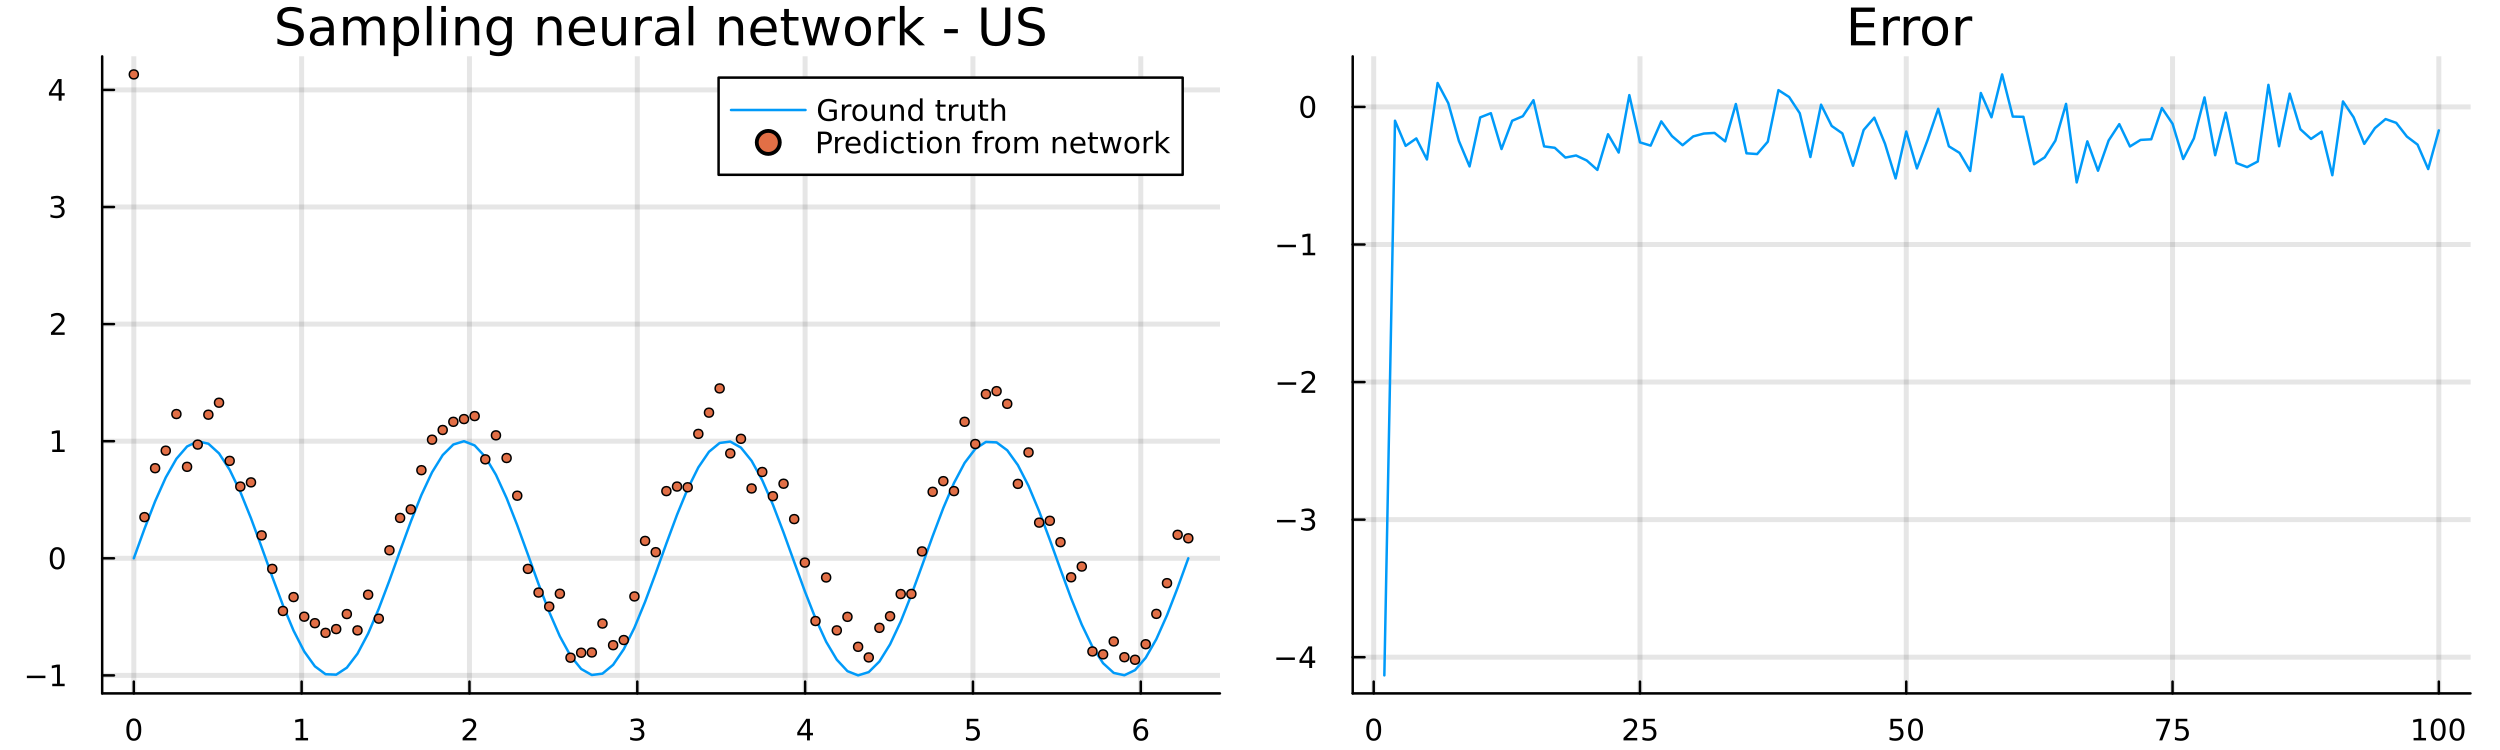 <?xml version="1.0" encoding="utf-8"?>
<svg xmlns="http://www.w3.org/2000/svg" xmlns:xlink="http://www.w3.org/1999/xlink" width="1000" height="300" viewBox="0 0 4000 1200">
<rect x="0" y="0" width="4000" height="1200" fill="#333333" stroke="none"/>
<defs>
  <clipPath id="clip180">
    <rect x="0" y="0" width="4000" height="1200"/>
  </clipPath>
</defs>
<path clip-path="url(#clip180)" d="M0 1200 L4000 1200 L4000 0 L0 0  Z" fill="#ffffff" fill-rule="evenodd" fill-opacity="1"/>
<defs>
  <clipPath id="clip181">
    <rect x="800" y="0" width="2801" height="1200"/>
  </clipPath>
</defs>
<path clip-path="url(#clip180)" d="M163.478 1109.46 L1951.9 1109.46 L1951.9 90.208 L163.478 90.208  Z" fill="#ffffff" fill-rule="evenodd" fill-opacity="1"/>
<defs>
  <clipPath id="clip182">
    <rect x="163" y="90" width="1789" height="1020"/>
  </clipPath>
</defs>
<polyline clip-path="url(#clip182)" style="stroke:#000000; stroke-linecap:round; stroke-linejoin:round; stroke-width:8; stroke-opacity:0.1; fill:none" points="214.094,1109.46 214.094,90.208 "/>
<polyline clip-path="url(#clip182)" style="stroke:#000000; stroke-linecap:round; stroke-linejoin:round; stroke-width:8; stroke-opacity:0.1; fill:none" points="482.618,1109.46 482.618,90.208 "/>
<polyline clip-path="url(#clip182)" style="stroke:#000000; stroke-linecap:round; stroke-linejoin:round; stroke-width:8; stroke-opacity:0.1; fill:none" points="751.143,1109.46 751.143,90.208 "/>
<polyline clip-path="url(#clip182)" style="stroke:#000000; stroke-linecap:round; stroke-linejoin:round; stroke-width:8; stroke-opacity:0.1; fill:none" points="1019.67,1109.46 1019.67,90.208 "/>
<polyline clip-path="url(#clip182)" style="stroke:#000000; stroke-linecap:round; stroke-linejoin:round; stroke-width:8; stroke-opacity:0.1; fill:none" points="1288.19,1109.46 1288.19,90.208 "/>
<polyline clip-path="url(#clip182)" style="stroke:#000000; stroke-linecap:round; stroke-linejoin:round; stroke-width:8; stroke-opacity:0.1; fill:none" points="1556.72,1109.46 1556.72,90.208 "/>
<polyline clip-path="url(#clip182)" style="stroke:#000000; stroke-linecap:round; stroke-linejoin:round; stroke-width:8; stroke-opacity:0.1; fill:none" points="1825.24,1109.46 1825.24,90.208 "/>
<polyline clip-path="url(#clip180)" style="stroke:#000000; stroke-linecap:round; stroke-linejoin:round; stroke-width:4; stroke-opacity:1; fill:none" points="163.478,1109.46 1951.9,1109.46 "/>
<polyline clip-path="url(#clip180)" style="stroke:#000000; stroke-linecap:round; stroke-linejoin:round; stroke-width:4; stroke-opacity:1; fill:none" points="214.094,1109.46 214.094,1090.56 "/>
<polyline clip-path="url(#clip180)" style="stroke:#000000; stroke-linecap:round; stroke-linejoin:round; stroke-width:4; stroke-opacity:1; fill:none" points="482.618,1109.46 482.618,1090.56 "/>
<polyline clip-path="url(#clip180)" style="stroke:#000000; stroke-linecap:round; stroke-linejoin:round; stroke-width:4; stroke-opacity:1; fill:none" points="751.143,1109.46 751.143,1090.56 "/>
<polyline clip-path="url(#clip180)" style="stroke:#000000; stroke-linecap:round; stroke-linejoin:round; stroke-width:4; stroke-opacity:1; fill:none" points="1019.67,1109.46 1019.67,1090.56 "/>
<polyline clip-path="url(#clip180)" style="stroke:#000000; stroke-linecap:round; stroke-linejoin:round; stroke-width:4; stroke-opacity:1; fill:none" points="1288.19,1109.46 1288.19,1090.56 "/>
<polyline clip-path="url(#clip180)" style="stroke:#000000; stroke-linecap:round; stroke-linejoin:round; stroke-width:4; stroke-opacity:1; fill:none" points="1556.72,1109.46 1556.72,1090.56 "/>
<polyline clip-path="url(#clip180)" style="stroke:#000000; stroke-linecap:round; stroke-linejoin:round; stroke-width:4; stroke-opacity:1; fill:none" points="1825.24,1109.46 1825.24,1090.56 "/>
<path clip-path="url(#clip180)" d="M214.094 1153.17 Q210.483 1153.17 208.654 1156.74 Q206.848 1160.28 206.848 1167.41 Q206.848 1174.52 208.654 1178.08 Q210.483 1181.62 214.094 1181.62 Q217.728 1181.62 219.533 1178.08 Q221.362 1174.52 221.362 1167.41 Q221.362 1160.28 219.533 1156.74 Q217.728 1153.17 214.094 1153.17 M214.094 1149.47 Q219.904 1149.47 222.959 1154.08 Q226.038 1158.66 226.038 1167.41 Q226.038 1176.14 222.959 1180.74 Q219.904 1185.33 214.094 1185.33 Q208.283 1185.33 205.205 1180.74 Q202.149 1176.14 202.149 1167.41 Q202.149 1158.66 205.205 1154.08 Q208.283 1149.47 214.094 1149.47 Z" fill="#000000" fill-rule="nonzero" fill-opacity="1" /><path clip-path="url(#clip180)" d="M473 1180.72 L480.639 1180.72 L480.639 1154.36 L472.329 1156.02 L472.329 1151.76 L480.593 1150.1 L485.269 1150.1 L485.269 1180.72 L492.908 1180.72 L492.908 1184.66 L473 1184.66 L473 1180.72 Z" fill="#000000" fill-rule="nonzero" fill-opacity="1" /><path clip-path="url(#clip180)" d="M745.796 1180.72 L762.115 1180.72 L762.115 1184.66 L740.171 1184.66 L740.171 1180.72 Q742.833 1177.97 747.416 1173.34 Q752.023 1168.68 753.203 1167.34 Q755.448 1164.82 756.328 1163.08 Q757.231 1161.32 757.231 1159.63 Q757.231 1156.88 755.286 1155.14 Q753.365 1153.41 750.263 1153.41 Q748.064 1153.41 745.611 1154.17 Q743.18 1154.93 740.402 1156.48 L740.402 1151.76 Q743.226 1150.63 745.68 1150.05 Q748.134 1149.47 750.171 1149.47 Q755.541 1149.47 758.735 1152.16 Q761.93 1154.84 761.93 1159.33 Q761.93 1161.46 761.12 1163.38 Q760.333 1165.28 758.226 1167.87 Q757.648 1168.54 754.546 1171.76 Q751.444 1174.96 745.796 1180.72 Z" fill="#000000" fill-rule="nonzero" fill-opacity="1" /><path clip-path="url(#clip180)" d="M1023.92 1166.02 Q1027.27 1166.74 1029.15 1169.01 Q1031.04 1171.28 1031.04 1174.61 Q1031.04 1179.73 1027.53 1182.53 Q1024.01 1185.33 1017.53 1185.33 Q1015.35 1185.33 1013.04 1184.89 Q1010.74 1184.47 1008.29 1183.61 L1008.29 1179.1 Q1010.23 1180.23 1012.55 1180.81 Q1014.86 1181.39 1017.39 1181.39 Q1021.79 1181.39 1024.08 1179.66 Q1026.39 1177.92 1026.39 1174.61 Q1026.39 1171.55 1024.24 1169.84 Q1022.11 1168.11 1018.29 1168.11 L1014.26 1168.11 L1014.26 1164.26 L1018.48 1164.26 Q1021.92 1164.26 1023.75 1162.9 Q1025.58 1161.51 1025.58 1158.92 Q1025.58 1156.25 1023.68 1154.84 Q1021.81 1153.41 1018.29 1153.41 Q1016.37 1153.41 1014.17 1153.82 Q1011.97 1154.24 1009.33 1155.12 L1009.33 1150.95 Q1011.99 1150.21 1014.31 1149.84 Q1016.65 1149.47 1018.71 1149.47 Q1024.03 1149.47 1027.13 1151.9 Q1030.23 1154.31 1030.23 1158.43 Q1030.23 1161.3 1028.59 1163.29 Q1026.95 1165.26 1023.92 1166.02 Z" fill="#000000" fill-rule="nonzero" fill-opacity="1" /><path clip-path="url(#clip180)" d="M1291.2 1154.17 L1279.4 1172.62 L1291.2 1172.62 L1291.2 1154.17 M1289.97 1150.1 L1295.85 1150.1 L1295.85 1172.62 L1300.78 1172.62 L1300.78 1176.51 L1295.85 1176.51 L1295.85 1184.66 L1291.2 1184.66 L1291.2 1176.51 L1275.6 1176.51 L1275.6 1171.99 L1289.97 1150.1 Z" fill="#000000" fill-rule="nonzero" fill-opacity="1" /><path clip-path="url(#clip180)" d="M1546.99 1150.1 L1565.35 1150.1 L1565.35 1154.03 L1551.28 1154.03 L1551.28 1162.5 Q1552.3 1162.16 1553.31 1161.99 Q1554.33 1161.81 1555.35 1161.81 Q1561.14 1161.81 1564.52 1164.98 Q1567.9 1168.15 1567.9 1173.57 Q1567.9 1179.15 1564.43 1182.25 Q1560.95 1185.33 1554.63 1185.33 Q1552.46 1185.33 1550.19 1184.96 Q1547.94 1184.59 1545.54 1183.85 L1545.54 1179.15 Q1547.62 1180.28 1549.84 1180.84 Q1552.06 1181.39 1554.54 1181.39 Q1558.55 1181.39 1560.88 1179.29 Q1563.22 1177.18 1563.22 1173.57 Q1563.22 1169.96 1560.88 1167.85 Q1558.55 1165.74 1554.54 1165.74 Q1552.67 1165.74 1550.79 1166.16 Q1548.94 1166.58 1546.99 1167.46 L1546.99 1150.1 Z" fill="#000000" fill-rule="nonzero" fill-opacity="1" /><path clip-path="url(#clip180)" d="M1825.65 1165.51 Q1822.5 1165.51 1820.65 1167.67 Q1818.82 1169.82 1818.82 1173.57 Q1818.82 1177.29 1820.65 1179.47 Q1822.5 1181.62 1825.65 1181.62 Q1828.79 1181.62 1830.62 1179.47 Q1832.48 1177.29 1832.48 1173.57 Q1832.48 1169.82 1830.62 1167.67 Q1828.79 1165.51 1825.65 1165.51 M1834.93 1150.86 L1834.93 1155.12 Q1833.17 1154.29 1831.36 1153.85 Q1829.58 1153.41 1827.82 1153.41 Q1823.19 1153.41 1820.74 1156.53 Q1818.31 1159.66 1817.96 1165.98 Q1819.33 1163.96 1821.39 1162.9 Q1823.45 1161.81 1825.92 1161.81 Q1831.13 1161.81 1834.14 1164.98 Q1837.17 1168.13 1837.17 1173.57 Q1837.17 1178.89 1834.03 1182.11 Q1830.88 1185.33 1825.65 1185.33 Q1819.65 1185.33 1816.48 1180.74 Q1813.31 1176.14 1813.31 1167.41 Q1813.31 1159.22 1817.2 1154.36 Q1821.09 1149.47 1827.64 1149.47 Q1829.4 1149.47 1831.18 1149.82 Q1832.98 1150.17 1834.93 1150.86 Z" fill="#000000" fill-rule="nonzero" fill-opacity="1" /><polyline clip-path="url(#clip182)" style="stroke:#000000; stroke-linecap:round; stroke-linejoin:round; stroke-width:8; stroke-opacity:0.1; fill:none" points="163.478,1080.63 1951.9,1080.63 "/>
<polyline clip-path="url(#clip182)" style="stroke:#000000; stroke-linecap:round; stroke-linejoin:round; stroke-width:8; stroke-opacity:0.1; fill:none" points="163.478,893.27 1951.9,893.27 "/>
<polyline clip-path="url(#clip182)" style="stroke:#000000; stroke-linecap:round; stroke-linejoin:round; stroke-width:8; stroke-opacity:0.1; fill:none" points="163.478,705.908 1951.9,705.908 "/>
<polyline clip-path="url(#clip182)" style="stroke:#000000; stroke-linecap:round; stroke-linejoin:round; stroke-width:8; stroke-opacity:0.1; fill:none" points="163.478,518.545 1951.9,518.545 "/>
<polyline clip-path="url(#clip182)" style="stroke:#000000; stroke-linecap:round; stroke-linejoin:round; stroke-width:8; stroke-opacity:0.1; fill:none" points="163.478,331.183 1951.9,331.183 "/>
<polyline clip-path="url(#clip182)" style="stroke:#000000; stroke-linecap:round; stroke-linejoin:round; stroke-width:8; stroke-opacity:0.1; fill:none" points="163.478,143.82 1951.9,143.82 "/>
<polyline clip-path="url(#clip180)" style="stroke:#000000; stroke-linecap:round; stroke-linejoin:round; stroke-width:4; stroke-opacity:1; fill:none" points="163.478,1109.46 163.478,90.208 "/>
<polyline clip-path="url(#clip180)" style="stroke:#000000; stroke-linecap:round; stroke-linejoin:round; stroke-width:4; stroke-opacity:1; fill:none" points="163.478,1080.63 182.376,1080.63 "/>
<polyline clip-path="url(#clip180)" style="stroke:#000000; stroke-linecap:round; stroke-linejoin:round; stroke-width:4; stroke-opacity:1; fill:none" points="163.478,893.27 182.376,893.27 "/>
<polyline clip-path="url(#clip180)" style="stroke:#000000; stroke-linecap:round; stroke-linejoin:round; stroke-width:4; stroke-opacity:1; fill:none" points="163.478,705.908 182.376,705.908 "/>
<polyline clip-path="url(#clip180)" style="stroke:#000000; stroke-linecap:round; stroke-linejoin:round; stroke-width:4; stroke-opacity:1; fill:none" points="163.478,518.545 182.376,518.545 "/>
<polyline clip-path="url(#clip180)" style="stroke:#000000; stroke-linecap:round; stroke-linejoin:round; stroke-width:4; stroke-opacity:1; fill:none" points="163.478,331.183 182.376,331.183 "/>
<polyline clip-path="url(#clip180)" style="stroke:#000000; stroke-linecap:round; stroke-linejoin:round; stroke-width:4; stroke-opacity:1; fill:none" points="163.478,143.82 182.376,143.82 "/>
<path clip-path="url(#clip180)" d="M42.992 1081.08 L72.668 1081.08 L72.668 1085.02 L42.992 1085.02 L42.992 1081.08 Z" fill="#000000" fill-rule="nonzero" fill-opacity="1" /><path clip-path="url(#clip180)" d="M83.571 1093.98 L91.21 1093.98 L91.21 1067.61 L82.899 1069.28 L82.899 1065.02 L91.163 1063.35 L95.839 1063.35 L95.839 1093.98 L103.478 1093.98 L103.478 1097.91 L83.571 1097.91 L83.571 1093.98 Z" fill="#000000" fill-rule="nonzero" fill-opacity="1" /><path clip-path="url(#clip180)" d="M91.534 879.069 Q87.922 879.069 86.094 882.634 Q84.288 886.175 84.288 893.305 Q84.288 900.411 86.094 903.976 Q87.922 907.518 91.534 907.518 Q95.168 907.518 96.973 903.976 Q98.802 900.411 98.802 893.305 Q98.802 886.175 96.973 882.634 Q95.168 879.069 91.534 879.069 M91.534 875.365 Q97.344 875.365 100.399 879.972 Q103.478 884.555 103.478 893.305 Q103.478 902.032 100.399 906.638 Q97.344 911.222 91.534 911.222 Q85.723 911.222 82.645 906.638 Q79.589 902.032 79.589 893.305 Q79.589 884.555 82.645 879.972 Q85.723 875.365 91.534 875.365 Z" fill="#000000" fill-rule="nonzero" fill-opacity="1" /><path clip-path="url(#clip180)" d="M83.571 719.253 L91.21 719.253 L91.21 692.887 L82.899 694.554 L82.899 690.294 L91.163 688.628 L95.839 688.628 L95.839 719.253 L103.478 719.253 L103.478 723.188 L83.571 723.188 L83.571 719.253 Z" fill="#000000" fill-rule="nonzero" fill-opacity="1" /><path clip-path="url(#clip180)" d="M87.159 531.89 L103.478 531.89 L103.478 535.825 L81.534 535.825 L81.534 531.89 Q84.196 529.135 88.779 524.506 Q93.385 519.853 94.566 518.51 Q96.811 515.987 97.691 514.251 Q98.594 512.492 98.594 510.802 Q98.594 508.047 96.649 506.311 Q94.728 504.575 91.626 504.575 Q89.427 504.575 86.973 505.339 Q84.543 506.103 81.765 507.654 L81.765 502.932 Q84.589 501.798 87.043 501.219 Q89.496 500.64 91.534 500.64 Q96.904 500.64 100.098 503.325 Q103.293 506.01 103.293 510.501 Q103.293 512.631 102.483 514.552 Q101.696 516.45 99.589 519.043 Q99.01 519.714 95.909 522.932 Q92.807 526.126 87.159 531.89 Z" fill="#000000" fill-rule="nonzero" fill-opacity="1" /><path clip-path="url(#clip180)" d="M96.348 329.828 Q99.705 330.546 101.58 332.814 Q103.478 335.083 103.478 338.416 Q103.478 343.532 99.959 346.333 Q96.441 349.134 89.96 349.134 Q87.784 349.134 85.469 348.694 Q83.177 348.277 80.723 347.421 L80.723 342.907 Q82.668 344.041 84.983 344.62 Q87.297 345.199 89.821 345.199 Q94.219 345.199 96.51 343.463 Q98.825 341.726 98.825 338.416 Q98.825 335.361 96.672 333.648 Q94.543 331.912 90.723 331.912 L86.696 331.912 L86.696 328.069 L90.909 328.069 Q94.358 328.069 96.186 326.703 Q98.015 325.315 98.015 322.722 Q98.015 320.06 96.117 318.648 Q94.242 317.213 90.723 317.213 Q88.802 317.213 86.603 317.629 Q84.404 318.046 81.765 318.926 L81.765 314.759 Q84.427 314.018 86.742 313.648 Q89.08 313.278 91.14 313.278 Q96.464 313.278 99.566 315.708 Q102.668 318.116 102.668 322.236 Q102.668 325.106 101.024 327.097 Q99.381 329.065 96.348 329.828 Z" fill="#000000" fill-rule="nonzero" fill-opacity="1" /><path clip-path="url(#clip180)" d="M93.895 130.614 L82.089 149.063 L93.895 149.063 L93.895 130.614 M92.668 126.54 L98.547 126.54 L98.547 149.063 L103.478 149.063 L103.478 152.952 L98.547 152.952 L98.547 161.1 L93.895 161.1 L93.895 152.952 L78.293 152.952 L78.293 148.438 L92.668 126.54 Z" fill="#000000" fill-rule="nonzero" fill-opacity="1" /><path clip-path="url(#clip180)" d="M482.541 14.081 L482.541 22.061 Q477.883 19.833 473.751 18.739 Q469.619 17.646 465.771 17.646 Q459.087 17.646 455.441 20.238 Q451.835 22.831 451.835 27.611 Q451.835 31.621 454.225 33.687 Q456.656 35.713 463.381 36.969 L468.323 37.981 Q477.478 39.723 481.812 44.139 Q486.187 48.514 486.187 55.886 Q486.187 64.677 480.273 69.214 Q474.399 73.751 463.016 73.751 Q458.722 73.751 453.861 72.778 Q449.04 71.806 443.855 69.902 L443.855 61.477 Q448.838 64.272 453.618 65.689 Q458.398 67.107 463.016 67.107 Q470.024 67.107 473.832 64.353 Q477.64 61.598 477.64 56.494 Q477.64 52.038 474.885 49.526 Q472.171 47.015 465.933 45.759 L460.95 44.787 Q451.795 42.964 447.704 39.075 Q443.612 35.186 443.612 28.259 Q443.612 20.238 449.243 15.62 Q454.914 11.002 464.839 11.002 Q469.092 11.002 473.508 11.772 Q477.923 12.542 482.541 14.081 Z" fill="#000000" fill-rule="nonzero" fill-opacity="1" /><path clip-path="url(#clip180)" d="M519.242 49.769 Q510.209 49.769 506.725 51.835 Q503.241 53.901 503.241 58.884 Q503.241 62.854 505.834 65.203 Q508.467 67.512 512.964 67.512 Q519.161 67.512 522.888 63.137 Q526.656 58.722 526.656 51.43 L526.656 49.769 L519.242 49.769 M534.109 46.691 L534.109 72.576 L526.656 72.576 L526.656 65.689 Q524.104 69.821 520.296 71.806 Q516.488 73.751 510.979 73.751 Q504.011 73.751 499.879 69.862 Q495.788 65.933 495.788 59.37 Q495.788 51.714 500.892 47.825 Q506.037 43.936 516.204 43.936 L526.656 43.936 L526.656 43.207 Q526.656 38.062 523.253 35.267 Q519.891 32.431 513.774 32.431 Q509.885 32.431 506.199 33.363 Q502.512 34.295 499.109 36.158 L499.109 29.272 Q503.201 27.692 507.049 26.922 Q510.898 26.112 514.543 26.112 Q524.387 26.112 529.248 31.216 Q534.109 36.32 534.109 46.691 Z" fill="#000000" fill-rule="nonzero" fill-opacity="1" /><path clip-path="url(#clip180)" d="M584.786 35.915 Q587.581 30.892 591.47 28.502 Q595.359 26.112 600.625 26.112 Q607.714 26.112 611.563 31.095 Q615.411 36.037 615.411 45.192 L615.411 72.576 L607.917 72.576 L607.917 45.435 Q607.917 38.913 605.608 35.753 Q603.299 32.594 598.559 32.594 Q592.766 32.594 589.404 36.442 Q586.042 40.29 586.042 46.934 L586.042 72.576 L578.548 72.576 L578.548 45.435 Q578.548 38.873 576.239 35.753 Q573.93 32.594 569.109 32.594 Q563.397 32.594 560.035 36.482 Q556.673 40.331 556.673 46.934 L556.673 72.576 L549.179 72.576 L549.179 27.206 L556.673 27.206 L556.673 34.254 Q559.225 30.082 562.79 28.097 Q566.354 26.112 571.256 26.112 Q576.198 26.112 579.641 28.624 Q583.125 31.135 584.786 35.915 Z" fill="#000000" fill-rule="nonzero" fill-opacity="1" /><path clip-path="url(#clip180)" d="M637.488 65.77 L637.488 89.833 L629.994 89.833 L629.994 27.206 L637.488 27.206 L637.488 34.092 Q639.838 30.041 643.403 28.097 Q647.008 26.112 651.991 26.112 Q660.254 26.112 665.399 32.675 Q670.584 39.237 670.584 49.931 Q670.584 60.626 665.399 67.188 Q660.254 73.751 651.991 73.751 Q647.008 73.751 643.403 71.806 Q639.838 69.821 637.488 65.77 M662.847 49.931 Q662.847 41.708 659.444 37.05 Q656.082 32.35 650.168 32.35 Q644.253 32.35 640.851 37.05 Q637.488 41.708 637.488 49.931 Q637.488 58.155 640.851 62.854 Q644.253 67.512 650.168 67.512 Q656.082 67.512 659.444 62.854 Q662.847 58.155 662.847 49.931 Z" fill="#000000" fill-rule="nonzero" fill-opacity="1" /><path clip-path="url(#clip180)" d="M682.94 9.544 L690.393 9.544 L690.393 72.576 L682.94 72.576 L682.94 9.544 Z" fill="#000000" fill-rule="nonzero" fill-opacity="1" /><path clip-path="url(#clip180)" d="M705.989 27.206 L713.443 27.206 L713.443 72.576 L705.989 72.576 L705.989 27.206 M705.989 9.544 L713.443 9.544 L713.443 18.983 L705.989 18.983 L705.989 9.544 Z" fill="#000000" fill-rule="nonzero" fill-opacity="1" /><path clip-path="url(#clip180)" d="M766.753 45.192 L766.753 72.576 L759.299 72.576 L759.299 45.435 Q759.299 38.994 756.788 35.794 Q754.276 32.594 749.253 32.594 Q743.217 32.594 739.733 36.442 Q736.249 40.29 736.249 46.934 L736.249 72.576 L728.755 72.576 L728.755 27.206 L736.249 27.206 L736.249 34.254 Q738.923 30.163 742.528 28.138 Q746.174 26.112 750.914 26.112 Q758.732 26.112 762.742 30.973 Q766.753 35.794 766.753 45.192 Z" fill="#000000" fill-rule="nonzero" fill-opacity="1" /><path clip-path="url(#clip180)" d="M811.475 49.364 Q811.475 41.263 808.112 36.806 Q804.791 32.35 798.755 32.35 Q792.76 32.35 789.397 36.806 Q786.076 41.263 786.076 49.364 Q786.076 57.426 789.397 61.882 Q792.76 66.338 798.755 66.338 Q804.791 66.338 808.112 61.882 Q811.475 57.426 811.475 49.364 M818.928 66.945 Q818.928 78.531 813.784 84.162 Q808.639 89.833 798.026 89.833 Q794.096 89.833 790.613 89.225 Q787.129 88.658 783.848 87.443 L783.848 80.192 Q787.129 81.974 790.329 82.825 Q793.529 83.675 796.851 83.675 Q804.183 83.675 807.829 79.827 Q811.475 76.019 811.475 68.282 L811.475 64.596 Q809.166 68.606 805.56 70.591 Q801.955 72.576 796.932 72.576 Q788.587 72.576 783.483 66.216 Q778.379 59.856 778.379 49.364 Q778.379 38.832 783.483 32.472 Q788.587 26.112 796.932 26.112 Q801.955 26.112 805.56 28.097 Q809.166 30.082 811.475 34.092 L811.475 27.206 L818.928 27.206 L818.928 66.945 Z" fill="#000000" fill-rule="nonzero" fill-opacity="1" /><path clip-path="url(#clip180)" d="M898.367 45.192 L898.367 72.576 L890.913 72.576 L890.913 45.435 Q890.913 38.994 888.401 35.794 Q885.89 32.594 880.867 32.594 Q874.831 32.594 871.347 36.442 Q867.863 40.29 867.863 46.934 L867.863 72.576 L860.369 72.576 L860.369 27.206 L867.863 27.206 L867.863 34.254 Q870.537 30.163 874.142 28.138 Q877.788 26.112 882.528 26.112 Q890.346 26.112 894.356 30.973 Q898.367 35.794 898.367 45.192 Z" fill="#000000" fill-rule="nonzero" fill-opacity="1" /><path clip-path="url(#clip180)" d="M952.041 48.028 L952.041 51.673 L917.77 51.673 Q918.257 59.37 922.388 63.421 Q926.561 67.431 933.974 67.431 Q938.268 67.431 942.278 66.378 Q946.329 65.325 950.299 63.218 L950.299 70.267 Q946.289 71.968 942.076 72.86 Q937.863 73.751 933.528 73.751 Q922.672 73.751 916.312 67.431 Q909.993 61.112 909.993 50.337 Q909.993 39.197 915.988 32.675 Q922.024 26.112 932.232 26.112 Q941.387 26.112 946.694 32.026 Q952.041 37.9 952.041 48.028 M944.587 45.84 Q944.506 39.723 941.144 36.077 Q937.822 32.431 932.313 32.431 Q926.075 32.431 922.307 35.956 Q918.581 39.48 918.013 45.88 L944.587 45.84 Z" fill="#000000" fill-rule="nonzero" fill-opacity="1" /><path clip-path="url(#clip180)" d="M963.505 54.671 L963.505 27.206 L970.959 27.206 L970.959 54.387 Q970.959 60.828 973.47 64.069 Q975.982 67.269 981.005 67.269 Q987.041 67.269 990.525 63.421 Q994.049 59.573 994.049 52.929 L994.049 27.206 L1001.5 27.206 L1001.5 72.576 L994.049 72.576 L994.049 65.608 Q991.335 69.74 987.73 71.766 Q984.165 73.751 979.425 73.751 Q971.607 73.751 967.556 68.89 Q963.505 64.029 963.505 54.671 M982.261 26.112 L982.261 26.112 Z" fill="#000000" fill-rule="nonzero" fill-opacity="1" /><path clip-path="url(#clip180)" d="M1043.15 34.173 Q1041.89 33.444 1040.39 33.12 Q1038.93 32.756 1037.15 32.756 Q1030.83 32.756 1027.43 36.888 Q1024.07 40.979 1024.07 48.676 L1024.07 72.576 L1016.57 72.576 L1016.57 27.206 L1024.07 27.206 L1024.07 34.254 Q1026.42 30.122 1030.18 28.138 Q1033.95 26.112 1039.34 26.112 Q1040.11 26.112 1041.04 26.234 Q1041.97 26.315 1043.11 26.517 L1043.15 34.173 Z" fill="#000000" fill-rule="nonzero" fill-opacity="1" /><path clip-path="url(#clip180)" d="M1071.58 49.769 Q1062.55 49.769 1059.07 51.835 Q1055.58 53.901 1055.58 58.884 Q1055.58 62.854 1058.17 65.203 Q1060.81 67.512 1065.3 67.512 Q1071.5 67.512 1075.23 63.137 Q1079 58.722 1079 51.43 L1079 49.769 L1071.58 49.769 M1086.45 46.691 L1086.45 72.576 L1079 72.576 L1079 65.689 Q1076.44 69.821 1072.64 71.806 Q1068.83 73.751 1063.32 73.751 Q1056.35 73.751 1052.22 69.862 Q1048.13 65.933 1048.13 59.37 Q1048.13 51.714 1053.23 47.825 Q1058.38 43.936 1068.55 43.936 L1079 43.936 L1079 43.207 Q1079 38.062 1075.59 35.267 Q1072.23 32.431 1066.11 32.431 Q1062.23 32.431 1058.54 33.363 Q1054.85 34.295 1051.45 36.158 L1051.45 29.272 Q1055.54 27.692 1059.39 26.922 Q1063.24 26.112 1066.88 26.112 Q1076.73 26.112 1081.59 31.216 Q1086.45 36.32 1086.45 46.691 Z" fill="#000000" fill-rule="nonzero" fill-opacity="1" /><path clip-path="url(#clip180)" d="M1101.8 9.544 L1109.26 9.544 L1109.26 72.576 L1101.8 72.576 L1101.8 9.544 Z" fill="#000000" fill-rule="nonzero" fill-opacity="1" /><path clip-path="url(#clip180)" d="M1188.94 45.192 L1188.94 72.576 L1181.48 72.576 L1181.48 45.435 Q1181.48 38.994 1178.97 35.794 Q1176.46 32.594 1171.44 32.594 Q1165.4 32.594 1161.92 36.442 Q1158.43 40.29 1158.43 46.934 L1158.43 72.576 L1150.94 72.576 L1150.94 27.206 L1158.43 27.206 L1158.43 34.254 Q1161.11 30.163 1164.71 28.138 Q1168.36 26.112 1173.1 26.112 Q1180.92 26.112 1184.93 30.973 Q1188.94 35.794 1188.94 45.192 Z" fill="#000000" fill-rule="nonzero" fill-opacity="1" /><path clip-path="url(#clip180)" d="M1242.61 48.028 L1242.61 51.673 L1208.34 51.673 Q1208.83 59.37 1212.96 63.421 Q1217.13 67.431 1224.55 67.431 Q1228.84 67.431 1232.85 66.378 Q1236.9 65.325 1240.87 63.218 L1240.87 70.267 Q1236.86 71.968 1232.65 72.86 Q1228.43 73.751 1224.1 73.751 Q1213.24 73.751 1206.88 67.431 Q1200.56 61.112 1200.56 50.337 Q1200.56 39.197 1206.56 32.675 Q1212.6 26.112 1222.8 26.112 Q1231.96 26.112 1237.27 32.026 Q1242.61 37.9 1242.61 48.028 M1235.16 45.84 Q1235.08 39.723 1231.72 36.077 Q1228.39 32.431 1222.88 32.431 Q1216.65 32.431 1212.88 35.956 Q1209.15 39.48 1208.58 45.88 L1235.16 45.84 Z" fill="#000000" fill-rule="nonzero" fill-opacity="1" /><path clip-path="url(#clip180)" d="M1262.22 14.324 L1262.22 27.206 L1277.57 27.206 L1277.57 32.999 L1262.22 32.999 L1262.22 57.628 Q1262.22 63.178 1263.72 64.758 Q1265.26 66.338 1269.92 66.338 L1277.57 66.338 L1277.57 72.576 L1269.92 72.576 Q1261.29 72.576 1258.01 69.376 Q1254.72 66.135 1254.72 57.628 L1254.72 32.999 L1249.26 32.999 L1249.26 27.206 L1254.72 27.206 L1254.72 14.324 L1262.22 14.324 Z" fill="#000000" fill-rule="nonzero" fill-opacity="1" /><path clip-path="url(#clip180)" d="M1283.04 27.206 L1290.49 27.206 L1299.81 62.611 L1309.09 27.206 L1317.88 27.206 L1327.2 62.611 L1336.47 27.206 L1343.93 27.206 L1332.06 72.576 L1323.27 72.576 L1313.5 35.389 L1303.7 72.576 L1294.91 72.576 L1283.04 27.206 Z" fill="#000000" fill-rule="nonzero" fill-opacity="1" /><path clip-path="url(#clip180)" d="M1372.81 32.431 Q1366.81 32.431 1363.33 37.131 Q1359.85 41.789 1359.85 49.931 Q1359.85 58.074 1363.29 62.773 Q1366.77 67.431 1372.81 67.431 Q1378.76 67.431 1382.25 62.732 Q1385.73 58.033 1385.73 49.931 Q1385.73 41.87 1382.25 37.171 Q1378.76 32.431 1372.81 32.431 M1372.81 26.112 Q1382.53 26.112 1388.08 32.431 Q1393.63 38.751 1393.63 49.931 Q1393.63 61.071 1388.08 67.431 Q1382.53 73.751 1372.81 73.751 Q1363.05 73.751 1357.5 67.431 Q1351.99 61.071 1351.99 49.931 Q1351.99 38.751 1357.5 32.431 Q1363.05 26.112 1372.81 26.112 Z" fill="#000000" fill-rule="nonzero" fill-opacity="1" /><path clip-path="url(#clip180)" d="M1432.28 34.173 Q1431.02 33.444 1429.52 33.12 Q1428.06 32.756 1426.28 32.756 Q1419.96 32.756 1416.56 36.888 Q1413.2 40.979 1413.2 48.676 L1413.2 72.576 L1405.7 72.576 L1405.7 27.206 L1413.2 27.206 L1413.2 34.254 Q1415.55 30.122 1419.31 28.138 Q1423.08 26.112 1428.47 26.112 Q1429.24 26.112 1430.17 26.234 Q1431.1 26.315 1432.24 26.517 L1432.28 34.173 Z" fill="#000000" fill-rule="nonzero" fill-opacity="1" /><path clip-path="url(#clip180)" d="M1439.81 9.544 L1447.3 9.544 L1447.3 46.772 L1469.54 27.206 L1479.06 27.206 L1455 48.433 L1480.08 72.576 L1470.35 72.576 L1447.3 50.418 L1447.3 72.576 L1439.81 72.576 L1439.81 9.544 Z" fill="#000000" fill-rule="nonzero" fill-opacity="1" /><path clip-path="url(#clip180)" d="M1510.74 46.529 L1532.58 46.529 L1532.58 53.172 L1510.74 53.172 L1510.74 46.529 Z" fill="#000000" fill-rule="nonzero" fill-opacity="1" /><path clip-path="url(#clip180)" d="M1570.21 12.096 L1578.43 12.096 L1578.43 48.838 Q1578.43 58.56 1581.96 62.854 Q1585.48 67.107 1593.38 67.107 Q1601.24 67.107 1604.76 62.854 Q1608.29 58.56 1608.29 48.838 L1608.29 12.096 L1616.51 12.096 L1616.51 49.85 Q1616.51 61.679 1610.64 67.715 Q1604.8 73.751 1593.38 73.751 Q1581.92 73.751 1576.04 67.715 Q1570.21 61.679 1570.21 49.85 L1570.21 12.096 Z" fill="#000000" fill-rule="nonzero" fill-opacity="1" /><path clip-path="url(#clip180)" d="M1668.12 14.081 L1668.12 22.061 Q1663.46 19.833 1659.33 18.739 Q1655.2 17.646 1651.35 17.646 Q1644.66 17.646 1641.02 20.238 Q1637.41 22.831 1637.41 27.611 Q1637.41 31.621 1639.8 33.687 Q1642.23 35.713 1648.96 36.969 L1653.9 37.981 Q1663.06 39.723 1667.39 44.139 Q1671.77 48.514 1671.77 55.886 Q1671.77 64.677 1665.85 69.214 Q1659.98 73.751 1648.59 73.751 Q1644.3 73.751 1639.44 72.778 Q1634.62 71.806 1629.43 69.902 L1629.43 61.477 Q1634.42 64.272 1639.2 65.689 Q1643.98 67.107 1648.59 67.107 Q1655.6 67.107 1659.41 64.353 Q1663.22 61.598 1663.22 56.494 Q1663.22 52.038 1660.46 49.526 Q1657.75 47.015 1651.51 45.759 L1646.53 44.787 Q1637.37 42.964 1633.28 39.075 Q1629.19 35.186 1629.19 28.259 Q1629.19 20.238 1634.82 15.62 Q1640.49 11.002 1650.42 11.002 Q1654.67 11.002 1659.09 11.772 Q1663.5 12.542 1668.12 14.081 Z" fill="#000000" fill-rule="nonzero" fill-opacity="1" /><polyline clip-path="url(#clip182)" style="stroke:#009af9; stroke-linecap:round; stroke-linejoin:round; stroke-width:4; stroke-opacity:1; fill:none" points="214.094,893.27 231.136,846.215 248.178,802.175 265.221,763.975 282.263,734.064 299.305,714.357 316.348,706.12 333.39,709.879 350.432,725.395 367.475,751.671 384.517,787.024 401.559,829.188 418.602,875.46 435.644,922.874 452.686,968.39 469.728,1009.09 486.771,1042.37 503.813,1066.08 520.855,1078.73 537.898,1079.48 554.94,1068.29 571.982,1045.89 589.025,1013.7 606.067,973.798 623.109,928.729 640.152,881.387 657.194,834.807 674.236,791.974 691.279,755.635 708.321,728.119 725.363,711.189 742.406,705.931 759.448,712.682 776.49,731.01 793.533,759.738 810.575,797.026 827.617,840.484 844.66,887.326 861.702,934.548 878.744,979.125 895.787,1018.2 912.829,1049.26 929.871,1070.33 946.914,1080.04 963.956,1077.79 980.998,1063.7 998.041,1038.69 1015.08,1004.36 1032.13,962.906 1049.17,916.989 1066.21,869.552 1083.25,823.635 1100.29,782.182 1117.34,747.849 1134.38,722.839 1151.42,708.754 1168.46,706.497 1185.51,716.212 1202.55,737.278 1219.59,768.343 1236.63,807.416 1253.68,851.992 1270.72,899.215 1287.76,946.056 1304.8,989.514 1321.84,1026.8 1338.89,1055.53 1355.93,1073.86 1372.97,1080.61 1390.01,1075.35 1407.06,1058.42 1424.1,1030.91 1441.14,994.566 1458.18,951.734 1475.23,905.154 1492.27,857.812 1509.31,812.743 1526.35,772.836 1543.39,740.649 1560.44,718.246 1577.48,707.062 1594.52,707.815 1611.56,720.456 1628.61,744.174 1645.65,777.45 1662.69,818.151 1679.73,863.667 1696.78,911.08 1713.82,957.352 1730.86,999.516 1747.9,1034.87 1764.95,1061.15 1781.99,1076.66 1799.03,1080.42 1816.07,1072.18 1833.11,1052.48 1850.16,1022.57 1867.2,984.365 1884.24,940.326 1901.28,893.27 "/>
<circle clip-path="url(#clip182)" cx="214.094" cy="119.055" r="7.2" fill="#e26f46" fill-rule="evenodd" fill-opacity="1" stroke="#000000" stroke-opacity="1" stroke-width="2.4"/>
<circle clip-path="url(#clip182)" cx="231.136" cy="827.406" r="7.2" fill="#e26f46" fill-rule="evenodd" fill-opacity="1" stroke="#000000" stroke-opacity="1" stroke-width="2.4"/>
<circle clip-path="url(#clip182)" cx="248.178" cy="749.123" r="7.2" fill="#e26f46" fill-rule="evenodd" fill-opacity="1" stroke="#000000" stroke-opacity="1" stroke-width="2.4"/>
<circle clip-path="url(#clip182)" cx="265.221" cy="721.042" r="7.2" fill="#e26f46" fill-rule="evenodd" fill-opacity="1" stroke="#000000" stroke-opacity="1" stroke-width="2.4"/>
<circle clip-path="url(#clip182)" cx="282.263" cy="662.474" r="7.2" fill="#e26f46" fill-rule="evenodd" fill-opacity="1" stroke="#000000" stroke-opacity="1" stroke-width="2.4"/>
<circle clip-path="url(#clip182)" cx="299.305" cy="746.927" r="7.2" fill="#e26f46" fill-rule="evenodd" fill-opacity="1" stroke="#000000" stroke-opacity="1" stroke-width="2.4"/>
<circle clip-path="url(#clip182)" cx="316.348" cy="711.32" r="7.2" fill="#e26f46" fill-rule="evenodd" fill-opacity="1" stroke="#000000" stroke-opacity="1" stroke-width="2.4"/>
<circle clip-path="url(#clip182)" cx="333.39" cy="663.503" r="7.2" fill="#e26f46" fill-rule="evenodd" fill-opacity="1" stroke="#000000" stroke-opacity="1" stroke-width="2.4"/>
<circle clip-path="url(#clip182)" cx="350.432" cy="644.338" r="7.2" fill="#e26f46" fill-rule="evenodd" fill-opacity="1" stroke="#000000" stroke-opacity="1" stroke-width="2.4"/>
<circle clip-path="url(#clip182)" cx="367.475" cy="737.394" r="7.2" fill="#e26f46" fill-rule="evenodd" fill-opacity="1" stroke="#000000" stroke-opacity="1" stroke-width="2.4"/>
<circle clip-path="url(#clip182)" cx="384.517" cy="778.474" r="7.2" fill="#e26f46" fill-rule="evenodd" fill-opacity="1" stroke="#000000" stroke-opacity="1" stroke-width="2.4"/>
<circle clip-path="url(#clip182)" cx="401.559" cy="771.803" r="7.2" fill="#e26f46" fill-rule="evenodd" fill-opacity="1" stroke="#000000" stroke-opacity="1" stroke-width="2.4"/>
<circle clip-path="url(#clip182)" cx="418.602" cy="856.599" r="7.2" fill="#e26f46" fill-rule="evenodd" fill-opacity="1" stroke="#000000" stroke-opacity="1" stroke-width="2.4"/>
<circle clip-path="url(#clip182)" cx="435.644" cy="910.198" r="7.2" fill="#e26f46" fill-rule="evenodd" fill-opacity="1" stroke="#000000" stroke-opacity="1" stroke-width="2.4"/>
<circle clip-path="url(#clip182)" cx="452.686" cy="977.563" r="7.2" fill="#e26f46" fill-rule="evenodd" fill-opacity="1" stroke="#000000" stroke-opacity="1" stroke-width="2.4"/>
<circle clip-path="url(#clip182)" cx="469.728" cy="955.33" r="7.2" fill="#e26f46" fill-rule="evenodd" fill-opacity="1" stroke="#000000" stroke-opacity="1" stroke-width="2.4"/>
<circle clip-path="url(#clip182)" cx="486.771" cy="986.689" r="7.2" fill="#e26f46" fill-rule="evenodd" fill-opacity="1" stroke="#000000" stroke-opacity="1" stroke-width="2.4"/>
<circle clip-path="url(#clip182)" cx="503.813" cy="997.09" r="7.2" fill="#e26f46" fill-rule="evenodd" fill-opacity="1" stroke="#000000" stroke-opacity="1" stroke-width="2.4"/>
<circle clip-path="url(#clip182)" cx="520.855" cy="1012.57" r="7.2" fill="#e26f46" fill-rule="evenodd" fill-opacity="1" stroke="#000000" stroke-opacity="1" stroke-width="2.4"/>
<circle clip-path="url(#clip182)" cx="537.898" cy="1006.54" r="7.2" fill="#e26f46" fill-rule="evenodd" fill-opacity="1" stroke="#000000" stroke-opacity="1" stroke-width="2.4"/>
<circle clip-path="url(#clip182)" cx="554.94" cy="982.473" r="7.2" fill="#e26f46" fill-rule="evenodd" fill-opacity="1" stroke="#000000" stroke-opacity="1" stroke-width="2.4"/>
<circle clip-path="url(#clip182)" cx="571.982" cy="1008.64" r="7.2" fill="#e26f46" fill-rule="evenodd" fill-opacity="1" stroke="#000000" stroke-opacity="1" stroke-width="2.4"/>
<circle clip-path="url(#clip182)" cx="589.025" cy="951.55" r="7.2" fill="#e26f46" fill-rule="evenodd" fill-opacity="1" stroke="#000000" stroke-opacity="1" stroke-width="2.4"/>
<circle clip-path="url(#clip182)" cx="606.067" cy="989.864" r="7.2" fill="#e26f46" fill-rule="evenodd" fill-opacity="1" stroke="#000000" stroke-opacity="1" stroke-width="2.4"/>
<circle clip-path="url(#clip182)" cx="623.109" cy="880.429" r="7.2" fill="#e26f46" fill-rule="evenodd" fill-opacity="1" stroke="#000000" stroke-opacity="1" stroke-width="2.4"/>
<circle clip-path="url(#clip182)" cx="640.152" cy="828.683" r="7.2" fill="#e26f46" fill-rule="evenodd" fill-opacity="1" stroke="#000000" stroke-opacity="1" stroke-width="2.4"/>
<circle clip-path="url(#clip182)" cx="657.194" cy="815.082" r="7.2" fill="#e26f46" fill-rule="evenodd" fill-opacity="1" stroke="#000000" stroke-opacity="1" stroke-width="2.4"/>
<circle clip-path="url(#clip182)" cx="674.236" cy="752.293" r="7.2" fill="#e26f46" fill-rule="evenodd" fill-opacity="1" stroke="#000000" stroke-opacity="1" stroke-width="2.4"/>
<circle clip-path="url(#clip182)" cx="691.279" cy="703.482" r="7.2" fill="#e26f46" fill-rule="evenodd" fill-opacity="1" stroke="#000000" stroke-opacity="1" stroke-width="2.4"/>
<circle clip-path="url(#clip182)" cx="708.321" cy="687.968" r="7.2" fill="#e26f46" fill-rule="evenodd" fill-opacity="1" stroke="#000000" stroke-opacity="1" stroke-width="2.4"/>
<circle clip-path="url(#clip182)" cx="725.363" cy="674.905" r="7.2" fill="#e26f46" fill-rule="evenodd" fill-opacity="1" stroke="#000000" stroke-opacity="1" stroke-width="2.4"/>
<circle clip-path="url(#clip182)" cx="742.406" cy="670.516" r="7.2" fill="#e26f46" fill-rule="evenodd" fill-opacity="1" stroke="#000000" stroke-opacity="1" stroke-width="2.4"/>
<circle clip-path="url(#clip182)" cx="759.448" cy="665.711" r="7.2" fill="#e26f46" fill-rule="evenodd" fill-opacity="1" stroke="#000000" stroke-opacity="1" stroke-width="2.4"/>
<circle clip-path="url(#clip182)" cx="776.49" cy="734.965" r="7.2" fill="#e26f46" fill-rule="evenodd" fill-opacity="1" stroke="#000000" stroke-opacity="1" stroke-width="2.4"/>
<circle clip-path="url(#clip182)" cx="793.533" cy="696.545" r="7.2" fill="#e26f46" fill-rule="evenodd" fill-opacity="1" stroke="#000000" stroke-opacity="1" stroke-width="2.4"/>
<circle clip-path="url(#clip182)" cx="810.575" cy="732.823" r="7.2" fill="#e26f46" fill-rule="evenodd" fill-opacity="1" stroke="#000000" stroke-opacity="1" stroke-width="2.4"/>
<circle clip-path="url(#clip182)" cx="827.617" cy="793.112" r="7.2" fill="#e26f46" fill-rule="evenodd" fill-opacity="1" stroke="#000000" stroke-opacity="1" stroke-width="2.4"/>
<circle clip-path="url(#clip182)" cx="844.66" cy="910.211" r="7.2" fill="#e26f46" fill-rule="evenodd" fill-opacity="1" stroke="#000000" stroke-opacity="1" stroke-width="2.4"/>
<circle clip-path="url(#clip182)" cx="861.702" cy="948.08" r="7.2" fill="#e26f46" fill-rule="evenodd" fill-opacity="1" stroke="#000000" stroke-opacity="1" stroke-width="2.4"/>
<circle clip-path="url(#clip182)" cx="878.744" cy="970.53" r="7.2" fill="#e26f46" fill-rule="evenodd" fill-opacity="1" stroke="#000000" stroke-opacity="1" stroke-width="2.4"/>
<circle clip-path="url(#clip182)" cx="895.787" cy="949.956" r="7.2" fill="#e26f46" fill-rule="evenodd" fill-opacity="1" stroke="#000000" stroke-opacity="1" stroke-width="2.4"/>
<circle clip-path="url(#clip182)" cx="912.829" cy="1052.3" r="7.2" fill="#e26f46" fill-rule="evenodd" fill-opacity="1" stroke="#000000" stroke-opacity="1" stroke-width="2.4"/>
<circle clip-path="url(#clip182)" cx="929.871" cy="1044.39" r="7.2" fill="#e26f46" fill-rule="evenodd" fill-opacity="1" stroke="#000000" stroke-opacity="1" stroke-width="2.4"/>
<circle clip-path="url(#clip182)" cx="946.914" cy="1043.95" r="7.2" fill="#e26f46" fill-rule="evenodd" fill-opacity="1" stroke="#000000" stroke-opacity="1" stroke-width="2.4"/>
<circle clip-path="url(#clip182)" cx="963.956" cy="997.647" r="7.2" fill="#e26f46" fill-rule="evenodd" fill-opacity="1" stroke="#000000" stroke-opacity="1" stroke-width="2.4"/>
<circle clip-path="url(#clip182)" cx="980.998" cy="1032.3" r="7.2" fill="#e26f46" fill-rule="evenodd" fill-opacity="1" stroke="#000000" stroke-opacity="1" stroke-width="2.4"/>
<circle clip-path="url(#clip182)" cx="998.041" cy="1024.06" r="7.2" fill="#e26f46" fill-rule="evenodd" fill-opacity="1" stroke="#000000" stroke-opacity="1" stroke-width="2.4"/>
<circle clip-path="url(#clip182)" cx="1015.08" cy="954.302" r="7.2" fill="#e26f46" fill-rule="evenodd" fill-opacity="1" stroke="#000000" stroke-opacity="1" stroke-width="2.4"/>
<circle clip-path="url(#clip182)" cx="1032.13" cy="865.475" r="7.2" fill="#e26f46" fill-rule="evenodd" fill-opacity="1" stroke="#000000" stroke-opacity="1" stroke-width="2.4"/>
<circle clip-path="url(#clip182)" cx="1049.17" cy="883.46" r="7.2" fill="#e26f46" fill-rule="evenodd" fill-opacity="1" stroke="#000000" stroke-opacity="1" stroke-width="2.4"/>
<circle clip-path="url(#clip182)" cx="1066.21" cy="785.794" r="7.2" fill="#e26f46" fill-rule="evenodd" fill-opacity="1" stroke="#000000" stroke-opacity="1" stroke-width="2.4"/>
<circle clip-path="url(#clip182)" cx="1083.25" cy="778.495" r="7.2" fill="#e26f46" fill-rule="evenodd" fill-opacity="1" stroke="#000000" stroke-opacity="1" stroke-width="2.4"/>
<circle clip-path="url(#clip182)" cx="1100.29" cy="779.634" r="7.2" fill="#e26f46" fill-rule="evenodd" fill-opacity="1" stroke="#000000" stroke-opacity="1" stroke-width="2.4"/>
<circle clip-path="url(#clip182)" cx="1117.34" cy="694.214" r="7.2" fill="#e26f46" fill-rule="evenodd" fill-opacity="1" stroke="#000000" stroke-opacity="1" stroke-width="2.4"/>
<circle clip-path="url(#clip182)" cx="1134.38" cy="660.25" r="7.2" fill="#e26f46" fill-rule="evenodd" fill-opacity="1" stroke="#000000" stroke-opacity="1" stroke-width="2.4"/>
<circle clip-path="url(#clip182)" cx="1151.42" cy="621.468" r="7.2" fill="#e26f46" fill-rule="evenodd" fill-opacity="1" stroke="#000000" stroke-opacity="1" stroke-width="2.4"/>
<circle clip-path="url(#clip182)" cx="1168.46" cy="725.455" r="7.2" fill="#e26f46" fill-rule="evenodd" fill-opacity="1" stroke="#000000" stroke-opacity="1" stroke-width="2.4"/>
<circle clip-path="url(#clip182)" cx="1185.51" cy="702.093" r="7.2" fill="#e26f46" fill-rule="evenodd" fill-opacity="1" stroke="#000000" stroke-opacity="1" stroke-width="2.4"/>
<circle clip-path="url(#clip182)" cx="1202.55" cy="781.543" r="7.2" fill="#e26f46" fill-rule="evenodd" fill-opacity="1" stroke="#000000" stroke-opacity="1" stroke-width="2.4"/>
<circle clip-path="url(#clip182)" cx="1219.59" cy="755.167" r="7.2" fill="#e26f46" fill-rule="evenodd" fill-opacity="1" stroke="#000000" stroke-opacity="1" stroke-width="2.4"/>
<circle clip-path="url(#clip182)" cx="1236.63" cy="793.924" r="7.2" fill="#e26f46" fill-rule="evenodd" fill-opacity="1" stroke="#000000" stroke-opacity="1" stroke-width="2.4"/>
<circle clip-path="url(#clip182)" cx="1253.68" cy="773.935" r="7.2" fill="#e26f46" fill-rule="evenodd" fill-opacity="1" stroke="#000000" stroke-opacity="1" stroke-width="2.4"/>
<circle clip-path="url(#clip182)" cx="1270.72" cy="830.55" r="7.2" fill="#e26f46" fill-rule="evenodd" fill-opacity="1" stroke="#000000" stroke-opacity="1" stroke-width="2.4"/>
<circle clip-path="url(#clip182)" cx="1287.76" cy="900.162" r="7.2" fill="#e26f46" fill-rule="evenodd" fill-opacity="1" stroke="#000000" stroke-opacity="1" stroke-width="2.4"/>
<circle clip-path="url(#clip182)" cx="1304.8" cy="993.641" r="7.2" fill="#e26f46" fill-rule="evenodd" fill-opacity="1" stroke="#000000" stroke-opacity="1" stroke-width="2.4"/>
<circle clip-path="url(#clip182)" cx="1321.84" cy="923.954" r="7.2" fill="#e26f46" fill-rule="evenodd" fill-opacity="1" stroke="#000000" stroke-opacity="1" stroke-width="2.4"/>
<circle clip-path="url(#clip182)" cx="1338.89" cy="1008.62" r="7.2" fill="#e26f46" fill-rule="evenodd" fill-opacity="1" stroke="#000000" stroke-opacity="1" stroke-width="2.4"/>
<circle clip-path="url(#clip182)" cx="1355.93" cy="986.95" r="7.2" fill="#e26f46" fill-rule="evenodd" fill-opacity="1" stroke="#000000" stroke-opacity="1" stroke-width="2.4"/>
<circle clip-path="url(#clip182)" cx="1372.97" cy="1034.9" r="7.2" fill="#e26f46" fill-rule="evenodd" fill-opacity="1" stroke="#000000" stroke-opacity="1" stroke-width="2.4"/>
<circle clip-path="url(#clip182)" cx="1390.01" cy="1051.88" r="7.2" fill="#e26f46" fill-rule="evenodd" fill-opacity="1" stroke="#000000" stroke-opacity="1" stroke-width="2.4"/>
<circle clip-path="url(#clip182)" cx="1407.06" cy="1004.54" r="7.2" fill="#e26f46" fill-rule="evenodd" fill-opacity="1" stroke="#000000" stroke-opacity="1" stroke-width="2.4"/>
<circle clip-path="url(#clip182)" cx="1424.1" cy="985.978" r="7.2" fill="#e26f46" fill-rule="evenodd" fill-opacity="1" stroke="#000000" stroke-opacity="1" stroke-width="2.4"/>
<circle clip-path="url(#clip182)" cx="1441.14" cy="950.467" r="7.2" fill="#e26f46" fill-rule="evenodd" fill-opacity="1" stroke="#000000" stroke-opacity="1" stroke-width="2.4"/>
<circle clip-path="url(#clip182)" cx="1458.18" cy="950.269" r="7.2" fill="#e26f46" fill-rule="evenodd" fill-opacity="1" stroke="#000000" stroke-opacity="1" stroke-width="2.4"/>
<circle clip-path="url(#clip182)" cx="1475.23" cy="882.244" r="7.2" fill="#e26f46" fill-rule="evenodd" fill-opacity="1" stroke="#000000" stroke-opacity="1" stroke-width="2.4"/>
<circle clip-path="url(#clip182)" cx="1492.27" cy="786.88" r="7.2" fill="#e26f46" fill-rule="evenodd" fill-opacity="1" stroke="#000000" stroke-opacity="1" stroke-width="2.4"/>
<circle clip-path="url(#clip182)" cx="1509.31" cy="769.838" r="7.2" fill="#e26f46" fill-rule="evenodd" fill-opacity="1" stroke="#000000" stroke-opacity="1" stroke-width="2.4"/>
<circle clip-path="url(#clip182)" cx="1526.35" cy="785.764" r="7.2" fill="#e26f46" fill-rule="evenodd" fill-opacity="1" stroke="#000000" stroke-opacity="1" stroke-width="2.4"/>
<circle clip-path="url(#clip182)" cx="1543.39" cy="674.866" r="7.2" fill="#e26f46" fill-rule="evenodd" fill-opacity="1" stroke="#000000" stroke-opacity="1" stroke-width="2.4"/>
<circle clip-path="url(#clip182)" cx="1560.44" cy="710.431" r="7.2" fill="#e26f46" fill-rule="evenodd" fill-opacity="1" stroke="#000000" stroke-opacity="1" stroke-width="2.4"/>
<circle clip-path="url(#clip182)" cx="1577.48" cy="630.592" r="7.2" fill="#e26f46" fill-rule="evenodd" fill-opacity="1" stroke="#000000" stroke-opacity="1" stroke-width="2.4"/>
<circle clip-path="url(#clip182)" cx="1594.52" cy="625.829" r="7.2" fill="#e26f46" fill-rule="evenodd" fill-opacity="1" stroke="#000000" stroke-opacity="1" stroke-width="2.4"/>
<circle clip-path="url(#clip182)" cx="1611.56" cy="646.139" r="7.2" fill="#e26f46" fill-rule="evenodd" fill-opacity="1" stroke="#000000" stroke-opacity="1" stroke-width="2.4"/>
<circle clip-path="url(#clip182)" cx="1628.61" cy="774.203" r="7.2" fill="#e26f46" fill-rule="evenodd" fill-opacity="1" stroke="#000000" stroke-opacity="1" stroke-width="2.4"/>
<circle clip-path="url(#clip182)" cx="1645.65" cy="723.873" r="7.2" fill="#e26f46" fill-rule="evenodd" fill-opacity="1" stroke="#000000" stroke-opacity="1" stroke-width="2.4"/>
<circle clip-path="url(#clip182)" cx="1662.69" cy="836.211" r="7.2" fill="#e26f46" fill-rule="evenodd" fill-opacity="1" stroke="#000000" stroke-opacity="1" stroke-width="2.4"/>
<circle clip-path="url(#clip182)" cx="1679.73" cy="833.258" r="7.2" fill="#e26f46" fill-rule="evenodd" fill-opacity="1" stroke="#000000" stroke-opacity="1" stroke-width="2.4"/>
<circle clip-path="url(#clip182)" cx="1696.78" cy="867.488" r="7.2" fill="#e26f46" fill-rule="evenodd" fill-opacity="1" stroke="#000000" stroke-opacity="1" stroke-width="2.4"/>
<circle clip-path="url(#clip182)" cx="1713.82" cy="923.67" r="7.2" fill="#e26f46" fill-rule="evenodd" fill-opacity="1" stroke="#000000" stroke-opacity="1" stroke-width="2.4"/>
<circle clip-path="url(#clip182)" cx="1730.86" cy="906.482" r="7.2" fill="#e26f46" fill-rule="evenodd" fill-opacity="1" stroke="#000000" stroke-opacity="1" stroke-width="2.4"/>
<circle clip-path="url(#clip182)" cx="1747.9" cy="1042.33" r="7.2" fill="#e26f46" fill-rule="evenodd" fill-opacity="1" stroke="#000000" stroke-opacity="1" stroke-width="2.4"/>
<circle clip-path="url(#clip182)" cx="1764.95" cy="1046.98" r="7.2" fill="#e26f46" fill-rule="evenodd" fill-opacity="1" stroke="#000000" stroke-opacity="1" stroke-width="2.4"/>
<circle clip-path="url(#clip182)" cx="1781.99" cy="1026.36" r="7.2" fill="#e26f46" fill-rule="evenodd" fill-opacity="1" stroke="#000000" stroke-opacity="1" stroke-width="2.4"/>
<circle clip-path="url(#clip182)" cx="1799.03" cy="1051.53" r="7.2" fill="#e26f46" fill-rule="evenodd" fill-opacity="1" stroke="#000000" stroke-opacity="1" stroke-width="2.4"/>
<circle clip-path="url(#clip182)" cx="1816.07" cy="1055.62" r="7.2" fill="#e26f46" fill-rule="evenodd" fill-opacity="1" stroke="#000000" stroke-opacity="1" stroke-width="2.4"/>
<circle clip-path="url(#clip182)" cx="1833.11" cy="1030.76" r="7.2" fill="#e26f46" fill-rule="evenodd" fill-opacity="1" stroke="#000000" stroke-opacity="1" stroke-width="2.4"/>
<circle clip-path="url(#clip182)" cx="1850.16" cy="982.197" r="7.2" fill="#e26f46" fill-rule="evenodd" fill-opacity="1" stroke="#000000" stroke-opacity="1" stroke-width="2.4"/>
<circle clip-path="url(#clip182)" cx="1867.2" cy="933.031" r="7.2" fill="#e26f46" fill-rule="evenodd" fill-opacity="1" stroke="#000000" stroke-opacity="1" stroke-width="2.4"/>
<circle clip-path="url(#clip182)" cx="1884.24" cy="855.69" r="7.2" fill="#e26f46" fill-rule="evenodd" fill-opacity="1" stroke="#000000" stroke-opacity="1" stroke-width="2.4"/>
<circle clip-path="url(#clip182)" cx="1901.28" cy="861.29" r="7.2" fill="#e26f46" fill-rule="evenodd" fill-opacity="1" stroke="#000000" stroke-opacity="1" stroke-width="2.4"/>
<path clip-path="url(#clip180)" d="M1149.74 279.703 L1892.29 279.703 L1892.29 124.183 L1149.74 124.183  Z" fill="#ffffff" fill-rule="evenodd" fill-opacity="1"/>
<polyline clip-path="url(#clip180)" style="stroke:#000000; stroke-linecap:round; stroke-linejoin:round; stroke-width:4; stroke-opacity:1; fill:none" points="1149.74,279.703 1892.29,279.703 1892.29,124.183 1149.74,124.183 1149.74,279.703 "/>
<polyline clip-path="url(#clip180)" style="stroke:#009af9; stroke-linecap:round; stroke-linejoin:round; stroke-width:4; stroke-opacity:1; fill:none" points="1169.61,176.023 1288.84,176.023 "/>
<path clip-path="url(#clip180)" d="M1334.27 188.373 L1334.27 179.09 L1326.63 179.09 L1326.63 175.248 L1338.9 175.248 L1338.9 190.085 Q1336.19 192.007 1332.93 193.002 Q1329.66 193.974 1325.96 193.974 Q1317.86 193.974 1313.27 189.252 Q1308.71 184.507 1308.71 176.058 Q1308.71 167.586 1313.27 162.863 Q1317.86 158.118 1325.96 158.118 Q1329.34 158.118 1332.37 158.951 Q1335.43 159.785 1338 161.405 L1338 166.382 Q1335.4 164.183 1332.49 163.072 Q1329.57 161.961 1326.35 161.961 Q1320.01 161.961 1316.82 165.502 Q1313.64 169.044 1313.64 176.058 Q1313.64 183.048 1316.82 186.59 Q1320.01 190.132 1326.35 190.132 Q1328.83 190.132 1330.77 189.715 Q1332.72 189.275 1334.27 188.373 Z" fill="#000000" fill-rule="nonzero" fill-opacity="1" /><path clip-path="url(#clip180)" d="M1362.28 171.359 Q1361.56 170.942 1360.7 170.757 Q1359.87 170.549 1358.85 170.549 Q1355.24 170.549 1353.3 172.91 Q1351.38 175.248 1351.38 179.646 L1351.38 193.303 L1347.09 193.303 L1347.09 167.377 L1351.38 167.377 L1351.38 171.405 Q1352.72 169.044 1354.87 167.91 Q1357.02 166.752 1360.1 166.752 Q1360.54 166.752 1361.07 166.822 Q1361.61 166.868 1362.25 166.984 L1362.28 171.359 Z" fill="#000000" fill-rule="nonzero" fill-opacity="1" /><path clip-path="url(#clip180)" d="M1375.75 170.363 Q1372.32 170.363 1370.33 173.049 Q1368.34 175.711 1368.34 180.363 Q1368.34 185.016 1370.31 187.701 Q1372.3 190.363 1375.75 190.363 Q1379.15 190.363 1381.14 187.678 Q1383.13 184.993 1383.13 180.363 Q1383.13 175.757 1381.14 173.072 Q1379.15 170.363 1375.75 170.363 M1375.75 166.752 Q1381.31 166.752 1384.48 170.363 Q1387.65 173.974 1387.65 180.363 Q1387.65 186.729 1384.48 190.363 Q1381.31 193.974 1375.75 193.974 Q1370.17 193.974 1367 190.363 Q1363.85 186.729 1363.85 180.363 Q1363.85 173.974 1367 170.363 Q1370.17 166.752 1375.75 166.752 Z" fill="#000000" fill-rule="nonzero" fill-opacity="1" /><path clip-path="url(#clip180)" d="M1394.27 183.072 L1394.27 167.377 L1398.53 167.377 L1398.53 182.91 Q1398.53 186.59 1399.96 188.442 Q1401.4 190.271 1404.27 190.271 Q1407.72 190.271 1409.71 188.072 Q1411.72 185.873 1411.72 182.076 L1411.72 167.377 L1415.98 167.377 L1415.98 193.303 L1411.72 193.303 L1411.72 189.322 Q1410.17 191.683 1408.11 192.84 Q1406.07 193.974 1403.37 193.974 Q1398.9 193.974 1396.58 191.197 Q1394.27 188.419 1394.27 183.072 M1404.99 166.752 L1404.99 166.752 Z" fill="#000000" fill-rule="nonzero" fill-opacity="1" /><path clip-path="url(#clip180)" d="M1446.31 177.655 L1446.31 193.303 L1442.05 193.303 L1442.05 177.794 Q1442.05 174.113 1440.61 172.285 Q1439.18 170.456 1436.31 170.456 Q1432.86 170.456 1430.87 172.655 Q1428.87 174.854 1428.87 178.65 L1428.87 193.303 L1424.59 193.303 L1424.59 167.377 L1428.87 167.377 L1428.87 171.405 Q1430.4 169.067 1432.46 167.91 Q1434.55 166.752 1437.25 166.752 Q1441.72 166.752 1444.01 169.53 Q1446.31 172.285 1446.31 177.655 Z" fill="#000000" fill-rule="nonzero" fill-opacity="1" /><path clip-path="url(#clip180)" d="M1471.86 171.312 L1471.86 157.285 L1476.12 157.285 L1476.12 193.303 L1471.86 193.303 L1471.86 189.414 Q1470.52 191.729 1468.46 192.863 Q1466.42 193.974 1463.55 193.974 Q1458.85 193.974 1455.89 190.224 Q1452.95 186.474 1452.95 180.363 Q1452.95 174.252 1455.89 170.502 Q1458.85 166.752 1463.55 166.752 Q1466.42 166.752 1468.46 167.887 Q1470.52 168.998 1471.86 171.312 M1457.35 180.363 Q1457.35 185.062 1459.27 187.748 Q1461.21 190.41 1464.59 190.41 Q1467.97 190.41 1469.92 187.748 Q1471.86 185.062 1471.86 180.363 Q1471.86 175.664 1469.92 173.002 Q1467.97 170.317 1464.59 170.317 Q1461.21 170.317 1459.27 173.002 Q1457.35 175.664 1457.35 180.363 Z" fill="#000000" fill-rule="nonzero" fill-opacity="1" /><path clip-path="url(#clip180)" d="M1504.18 160.016 L1504.18 167.377 L1512.95 167.377 L1512.95 170.687 L1504.18 170.687 L1504.18 184.761 Q1504.18 187.933 1505.03 188.835 Q1505.91 189.738 1508.57 189.738 L1512.95 189.738 L1512.95 193.303 L1508.57 193.303 Q1503.64 193.303 1501.77 191.474 Q1499.89 189.623 1499.89 184.761 L1499.89 170.687 L1496.77 170.687 L1496.77 167.377 L1499.89 167.377 L1499.89 160.016 L1504.18 160.016 Z" fill="#000000" fill-rule="nonzero" fill-opacity="1" /><path clip-path="url(#clip180)" d="M1533.57 171.359 Q1532.86 170.942 1532 170.757 Q1531.17 170.549 1530.15 170.549 Q1526.54 170.549 1524.59 172.91 Q1522.67 175.248 1522.67 179.646 L1522.67 193.303 L1518.39 193.303 L1518.39 167.377 L1522.67 167.377 L1522.67 171.405 Q1524.01 169.044 1526.17 167.91 Q1528.32 166.752 1531.4 166.752 Q1531.84 166.752 1532.37 166.822 Q1532.9 166.868 1533.55 166.984 L1533.57 171.359 Z" fill="#000000" fill-rule="nonzero" fill-opacity="1" /><path clip-path="url(#clip180)" d="M1537.6 183.072 L1537.6 167.377 L1541.86 167.377 L1541.86 182.91 Q1541.86 186.59 1543.3 188.442 Q1544.73 190.271 1547.6 190.271 Q1551.05 190.271 1553.04 188.072 Q1555.05 185.873 1555.05 182.076 L1555.05 167.377 L1559.31 167.377 L1559.31 193.303 L1555.05 193.303 L1555.05 189.322 Q1553.5 191.683 1551.44 192.84 Q1549.41 193.974 1546.7 193.974 Q1542.23 193.974 1539.92 191.197 Q1537.6 188.419 1537.6 183.072 M1548.32 166.752 L1548.32 166.752 Z" fill="#000000" fill-rule="nonzero" fill-opacity="1" /><path clip-path="url(#clip180)" d="M1572.3 160.016 L1572.3 167.377 L1581.07 167.377 L1581.07 170.687 L1572.3 170.687 L1572.3 184.761 Q1572.3 187.933 1573.16 188.835 Q1574.04 189.738 1576.7 189.738 L1581.07 189.738 L1581.07 193.303 L1576.7 193.303 Q1571.77 193.303 1569.89 191.474 Q1568.02 189.623 1568.02 184.761 L1568.02 170.687 L1564.89 170.687 L1564.89 167.377 L1568.02 167.377 L1568.02 160.016 L1572.3 160.016 Z" fill="#000000" fill-rule="nonzero" fill-opacity="1" /><path clip-path="url(#clip180)" d="M1608.23 177.655 L1608.23 193.303 L1603.97 193.303 L1603.97 177.794 Q1603.97 174.113 1602.53 172.285 Q1601.1 170.456 1598.23 170.456 Q1594.78 170.456 1592.79 172.655 Q1590.8 174.854 1590.8 178.65 L1590.8 193.303 L1586.51 193.303 L1586.51 157.285 L1590.8 157.285 L1590.8 171.405 Q1592.32 169.067 1594.38 167.91 Q1596.47 166.752 1599.17 166.752 Q1603.64 166.752 1605.93 169.53 Q1608.23 172.285 1608.23 177.655 Z" fill="#000000" fill-rule="nonzero" fill-opacity="1" /><circle clip-path="url(#clip180)" cx="1229.23" cy="227.863" r="18.432" fill="#e26f46" fill-rule="evenodd" fill-opacity="1" stroke="#000000" stroke-opacity="1" stroke-width="6.144"/>
<path clip-path="url(#clip180)" d="M1313.39 214.426 L1313.39 227.412 L1319.27 227.412 Q1322.53 227.412 1324.32 225.722 Q1326.1 224.032 1326.1 220.907 Q1326.1 217.805 1324.32 216.115 Q1322.53 214.426 1319.27 214.426 L1313.39 214.426 M1308.71 210.583 L1319.27 210.583 Q1325.08 210.583 1328.04 213.222 Q1331.03 215.838 1331.03 220.907 Q1331.03 226.023 1328.04 228.639 Q1325.08 231.254 1319.27 231.254 L1313.39 231.254 L1313.39 245.143 L1308.71 245.143 L1308.71 210.583 Z" fill="#000000" fill-rule="nonzero" fill-opacity="1" /><path clip-path="url(#clip180)" d="M1351.31 223.199 Q1350.59 222.782 1349.73 222.597 Q1348.9 222.389 1347.88 222.389 Q1344.27 222.389 1342.32 224.75 Q1340.4 227.088 1340.4 231.486 L1340.4 245.143 L1336.12 245.143 L1336.12 219.217 L1340.4 219.217 L1340.4 223.245 Q1341.75 220.884 1343.9 219.75 Q1346.05 218.592 1349.13 218.592 Q1349.57 218.592 1350.1 218.662 Q1350.63 218.708 1351.28 218.824 L1351.31 223.199 Z" fill="#000000" fill-rule="nonzero" fill-opacity="1" /><path clip-path="url(#clip180)" d="M1376.91 231.115 L1376.91 233.199 L1357.32 233.199 Q1357.6 237.597 1359.96 239.912 Q1362.35 242.203 1366.58 242.203 Q1369.04 242.203 1371.33 241.601 Q1373.64 241 1375.91 239.796 L1375.91 243.824 Q1373.62 244.796 1371.21 245.305 Q1368.81 245.814 1366.33 245.814 Q1360.13 245.814 1356.49 242.203 Q1352.88 238.592 1352.88 232.435 Q1352.88 226.069 1356.31 222.342 Q1359.75 218.592 1365.59 218.592 Q1370.82 218.592 1373.85 221.972 Q1376.91 225.328 1376.91 231.115 M1372.65 229.865 Q1372.6 226.37 1370.68 224.287 Q1368.78 222.203 1365.63 222.203 Q1362.07 222.203 1359.92 224.217 Q1357.79 226.231 1357.46 229.889 L1372.65 229.865 Z" fill="#000000" fill-rule="nonzero" fill-opacity="1" /><path clip-path="url(#clip180)" d="M1400.96 223.152 L1400.96 209.125 L1405.22 209.125 L1405.22 245.143 L1400.96 245.143 L1400.96 241.254 Q1399.62 243.569 1397.56 244.703 Q1395.52 245.814 1392.65 245.814 Q1387.95 245.814 1384.99 242.064 Q1382.05 238.314 1382.05 232.203 Q1382.05 226.092 1384.99 222.342 Q1387.95 218.592 1392.65 218.592 Q1395.52 218.592 1397.56 219.727 Q1399.62 220.838 1400.96 223.152 M1386.44 232.203 Q1386.44 236.902 1388.37 239.588 Q1390.31 242.25 1393.69 242.25 Q1397.07 242.25 1399.01 239.588 Q1400.96 236.902 1400.96 232.203 Q1400.96 227.504 1399.01 224.842 Q1397.07 222.157 1393.69 222.157 Q1390.31 222.157 1388.37 224.842 Q1386.44 227.504 1386.44 232.203 Z" fill="#000000" fill-rule="nonzero" fill-opacity="1" /><path clip-path="url(#clip180)" d="M1413.99 219.217 L1418.25 219.217 L1418.25 245.143 L1413.99 245.143 L1413.99 219.217 M1413.99 209.125 L1418.25 209.125 L1418.25 214.518 L1413.99 214.518 L1413.99 209.125 Z" fill="#000000" fill-rule="nonzero" fill-opacity="1" /><path clip-path="url(#clip180)" d="M1445.82 220.213 L1445.82 224.194 Q1444.01 223.199 1442.18 222.713 Q1440.38 222.203 1438.53 222.203 Q1434.38 222.203 1432.09 224.842 Q1429.8 227.458 1429.8 232.203 Q1429.8 236.949 1432.09 239.588 Q1434.38 242.203 1438.53 242.203 Q1440.38 242.203 1442.18 241.717 Q1444.01 241.208 1445.82 240.213 L1445.82 244.148 Q1444.04 244.981 1442.12 245.398 Q1440.22 245.814 1438.06 245.814 Q1432.21 245.814 1428.76 242.134 Q1425.31 238.453 1425.31 232.203 Q1425.31 225.861 1428.78 222.227 Q1432.28 218.592 1438.34 218.592 Q1440.31 218.592 1442.18 219.009 Q1444.06 219.402 1445.82 220.213 Z" fill="#000000" fill-rule="nonzero" fill-opacity="1" /><path clip-path="url(#clip180)" d="M1457.44 211.856 L1457.44 219.217 L1466.21 219.217 L1466.21 222.527 L1457.44 222.527 L1457.44 236.601 Q1457.44 239.773 1458.3 240.675 Q1459.18 241.578 1461.84 241.578 L1466.21 241.578 L1466.21 245.143 L1461.84 245.143 Q1456.91 245.143 1455.03 243.314 Q1453.16 241.463 1453.16 236.601 L1453.16 222.527 L1450.03 222.527 L1450.03 219.217 L1453.16 219.217 L1453.16 211.856 L1457.44 211.856 Z" fill="#000000" fill-rule="nonzero" fill-opacity="1" /><path clip-path="url(#clip180)" d="M1471.81 219.217 L1476.07 219.217 L1476.07 245.143 L1471.81 245.143 L1471.81 219.217 M1471.81 209.125 L1476.07 209.125 L1476.07 214.518 L1471.81 214.518 L1471.81 209.125 Z" fill="#000000" fill-rule="nonzero" fill-opacity="1" /><path clip-path="url(#clip180)" d="M1495.03 222.203 Q1491.61 222.203 1489.62 224.889 Q1487.62 227.551 1487.62 232.203 Q1487.62 236.856 1489.59 239.541 Q1491.58 242.203 1495.03 242.203 Q1498.43 242.203 1500.43 239.518 Q1502.42 236.833 1502.42 232.203 Q1502.42 227.597 1500.43 224.912 Q1498.43 222.203 1495.03 222.203 M1495.03 218.592 Q1500.59 218.592 1503.76 222.203 Q1506.93 225.814 1506.93 232.203 Q1506.93 238.569 1503.76 242.203 Q1500.59 245.814 1495.03 245.814 Q1489.45 245.814 1486.28 242.203 Q1483.13 238.569 1483.13 232.203 Q1483.13 225.814 1486.28 222.203 Q1489.45 218.592 1495.03 218.592 Z" fill="#000000" fill-rule="nonzero" fill-opacity="1" /><path clip-path="url(#clip180)" d="M1535.54 229.495 L1535.54 245.143 L1531.28 245.143 L1531.28 229.634 Q1531.28 225.953 1529.85 224.125 Q1528.41 222.296 1525.54 222.296 Q1522.09 222.296 1520.1 224.495 Q1518.11 226.694 1518.11 230.49 L1518.11 245.143 L1513.83 245.143 L1513.83 219.217 L1518.11 219.217 L1518.11 223.245 Q1519.64 220.907 1521.7 219.75 Q1523.78 218.592 1526.49 218.592 Q1530.96 218.592 1533.25 221.37 Q1535.54 224.125 1535.54 229.495 Z" fill="#000000" fill-rule="nonzero" fill-opacity="1" /><path clip-path="url(#clip180)" d="M1572.23 209.125 L1572.23 212.666 L1568.16 212.666 Q1565.86 212.666 1564.96 213.592 Q1564.08 214.518 1564.08 216.926 L1564.08 219.217 L1571.1 219.217 L1571.1 222.527 L1564.08 222.527 L1564.08 245.143 L1559.8 245.143 L1559.8 222.527 L1555.73 222.527 L1555.73 219.217 L1559.8 219.217 L1559.8 217.412 Q1559.8 213.083 1561.81 211.115 Q1563.83 209.125 1568.2 209.125 L1572.23 209.125 Z" fill="#000000" fill-rule="nonzero" fill-opacity="1" /><path clip-path="url(#clip180)" d="M1590.82 223.199 Q1590.1 222.782 1589.24 222.597 Q1588.41 222.389 1587.39 222.389 Q1583.78 222.389 1581.84 224.75 Q1579.92 227.088 1579.92 231.486 L1579.92 245.143 L1575.63 245.143 L1575.63 219.217 L1579.92 219.217 L1579.92 223.245 Q1581.26 220.884 1583.41 219.75 Q1585.56 218.592 1588.64 218.592 Q1589.08 218.592 1589.61 218.662 Q1590.15 218.708 1590.8 218.824 L1590.82 223.199 Z" fill="#000000" fill-rule="nonzero" fill-opacity="1" /><path clip-path="url(#clip180)" d="M1604.29 222.203 Q1600.86 222.203 1598.87 224.889 Q1596.88 227.551 1596.88 232.203 Q1596.88 236.856 1598.85 239.541 Q1600.84 242.203 1604.29 242.203 Q1607.69 242.203 1609.68 239.518 Q1611.67 236.833 1611.67 232.203 Q1611.67 227.597 1609.68 224.912 Q1607.69 222.203 1604.29 222.203 M1604.29 218.592 Q1609.85 218.592 1613.02 222.203 Q1616.19 225.814 1616.19 232.203 Q1616.19 238.569 1613.02 242.203 Q1609.85 245.814 1604.29 245.814 Q1598.71 245.814 1595.54 242.203 Q1592.39 238.569 1592.39 232.203 Q1592.39 225.814 1595.54 222.203 Q1598.71 218.592 1604.29 218.592 Z" fill="#000000" fill-rule="nonzero" fill-opacity="1" /><path clip-path="url(#clip180)" d="M1643.43 224.194 Q1645.03 221.324 1647.25 219.958 Q1649.48 218.592 1652.48 218.592 Q1656.54 218.592 1658.73 221.439 Q1660.93 224.264 1660.93 229.495 L1660.93 245.143 L1656.65 245.143 L1656.65 229.634 Q1656.65 225.907 1655.33 224.101 Q1654.01 222.296 1651.3 222.296 Q1647.99 222.296 1646.07 224.495 Q1644.15 226.694 1644.15 230.49 L1644.15 245.143 L1639.87 245.143 L1639.87 229.634 Q1639.87 225.884 1638.55 224.101 Q1637.23 222.296 1634.48 222.296 Q1631.21 222.296 1629.29 224.518 Q1627.37 226.717 1627.37 230.49 L1627.37 245.143 L1623.09 245.143 L1623.09 219.217 L1627.37 219.217 L1627.37 223.245 Q1628.83 220.861 1630.86 219.727 Q1632.9 218.592 1635.7 218.592 Q1638.53 218.592 1640.49 220.027 Q1642.48 221.463 1643.43 224.194 Z" fill="#000000" fill-rule="nonzero" fill-opacity="1" /><path clip-path="url(#clip180)" d="M1706.05 229.495 L1706.05 245.143 L1701.79 245.143 L1701.79 229.634 Q1701.79 225.953 1700.35 224.125 Q1698.92 222.296 1696.05 222.296 Q1692.6 222.296 1690.61 224.495 Q1688.62 226.694 1688.62 230.49 L1688.62 245.143 L1684.34 245.143 L1684.34 219.217 L1688.62 219.217 L1688.62 223.245 Q1690.15 220.907 1692.21 219.75 Q1694.29 218.592 1697 218.592 Q1701.47 218.592 1703.76 221.37 Q1706.05 224.125 1706.05 229.495 Z" fill="#000000" fill-rule="nonzero" fill-opacity="1" /><path clip-path="url(#clip180)" d="M1736.72 231.115 L1736.72 233.199 L1717.14 233.199 Q1717.41 237.597 1719.78 239.912 Q1722.16 242.203 1726.4 242.203 Q1728.85 242.203 1731.14 241.601 Q1733.46 241 1735.72 239.796 L1735.72 243.824 Q1733.43 244.796 1731.03 245.305 Q1728.62 245.814 1726.14 245.814 Q1719.94 245.814 1716.3 242.203 Q1712.69 238.592 1712.69 232.435 Q1712.69 226.069 1716.12 222.342 Q1719.57 218.592 1725.4 218.592 Q1730.63 218.592 1733.66 221.972 Q1736.72 225.328 1736.72 231.115 M1732.46 229.865 Q1732.41 226.37 1730.49 224.287 Q1728.6 222.203 1725.45 222.203 Q1721.88 222.203 1719.73 224.217 Q1717.6 226.231 1717.28 229.889 L1732.46 229.865 Z" fill="#000000" fill-rule="nonzero" fill-opacity="1" /><path clip-path="url(#clip180)" d="M1747.92 211.856 L1747.92 219.217 L1756.7 219.217 L1756.7 222.527 L1747.92 222.527 L1747.92 236.601 Q1747.92 239.773 1748.78 240.675 Q1749.66 241.578 1752.32 241.578 L1756.7 241.578 L1756.7 245.143 L1752.32 245.143 Q1747.39 245.143 1745.52 243.314 Q1743.64 241.463 1743.64 236.601 L1743.64 222.527 L1740.52 222.527 L1740.52 219.217 L1743.64 219.217 L1743.64 211.856 L1747.92 211.856 Z" fill="#000000" fill-rule="nonzero" fill-opacity="1" /><path clip-path="url(#clip180)" d="M1759.82 219.217 L1764.08 219.217 L1769.41 239.449 L1774.71 219.217 L1779.73 219.217 L1785.05 239.449 L1790.35 219.217 L1794.61 219.217 L1787.83 245.143 L1782.81 245.143 L1777.23 223.893 L1771.63 245.143 L1766.6 245.143 L1759.82 219.217 Z" fill="#000000" fill-rule="nonzero" fill-opacity="1" /><path clip-path="url(#clip180)" d="M1811.12 222.203 Q1807.69 222.203 1805.7 224.889 Q1803.71 227.551 1803.71 232.203 Q1803.71 236.856 1805.68 239.541 Q1807.67 242.203 1811.12 242.203 Q1814.52 242.203 1816.51 239.518 Q1818.5 236.833 1818.5 232.203 Q1818.5 227.597 1816.51 224.912 Q1814.52 222.203 1811.12 222.203 M1811.12 218.592 Q1816.67 218.592 1819.84 222.203 Q1823.02 225.814 1823.02 232.203 Q1823.02 238.569 1819.84 242.203 Q1816.67 245.814 1811.12 245.814 Q1805.54 245.814 1802.37 242.203 Q1799.22 238.569 1799.22 232.203 Q1799.22 225.814 1802.37 222.203 Q1805.54 218.592 1811.12 218.592 Z" fill="#000000" fill-rule="nonzero" fill-opacity="1" /><path clip-path="url(#clip180)" d="M1845.1 223.199 Q1844.38 222.782 1843.53 222.597 Q1842.69 222.389 1841.67 222.389 Q1838.06 222.389 1836.12 224.75 Q1834.2 227.088 1834.2 231.486 L1834.2 245.143 L1829.91 245.143 L1829.91 219.217 L1834.2 219.217 L1834.2 223.245 Q1835.54 220.884 1837.69 219.75 Q1839.84 218.592 1842.92 218.592 Q1843.36 218.592 1843.9 218.662 Q1844.43 218.708 1845.08 218.824 L1845.1 223.199 Z" fill="#000000" fill-rule="nonzero" fill-opacity="1" /><path clip-path="url(#clip180)" d="M1849.4 209.125 L1853.69 209.125 L1853.69 230.398 L1866.4 219.217 L1871.84 219.217 L1858.09 231.347 L1872.41 245.143 L1866.86 245.143 L1853.69 232.481 L1853.69 245.143 L1849.4 245.143 L1849.4 209.125 Z" fill="#000000" fill-rule="nonzero" fill-opacity="1" /><path clip-path="url(#clip180)" d="M2164.33 1109.46 L3952.76 1109.46 L3952.76 90.208 L2164.33 90.208  Z" fill="#ffffff" fill-rule="evenodd" fill-opacity="1"/>
<defs>
  <clipPath id="clip183">
    <rect x="2164" y="90" width="1789" height="1020"/>
  </clipPath>
</defs>
<polyline clip-path="url(#clip183)" style="stroke:#000000; stroke-linecap:round; stroke-linejoin:round; stroke-width:8; stroke-opacity:0.1; fill:none" points="2197.91,1109.46 2197.91,90.208 "/>
<polyline clip-path="url(#clip183)" style="stroke:#000000; stroke-linecap:round; stroke-linejoin:round; stroke-width:8; stroke-opacity:0.1; fill:none" points="2623.97,1109.46 2623.97,90.208 "/>
<polyline clip-path="url(#clip183)" style="stroke:#000000; stroke-linecap:round; stroke-linejoin:round; stroke-width:8; stroke-opacity:0.1; fill:none" points="3050.02,1109.46 3050.02,90.208 "/>
<polyline clip-path="url(#clip183)" style="stroke:#000000; stroke-linecap:round; stroke-linejoin:round; stroke-width:8; stroke-opacity:0.1; fill:none" points="3476.08,1109.46 3476.08,90.208 "/>
<polyline clip-path="url(#clip183)" style="stroke:#000000; stroke-linecap:round; stroke-linejoin:round; stroke-width:8; stroke-opacity:0.1; fill:none" points="3902.14,1109.46 3902.14,90.208 "/>
<polyline clip-path="url(#clip180)" style="stroke:#000000; stroke-linecap:round; stroke-linejoin:round; stroke-width:4; stroke-opacity:1; fill:none" points="2164.33,1109.46 3952.76,1109.46 "/>
<polyline clip-path="url(#clip180)" style="stroke:#000000; stroke-linecap:round; stroke-linejoin:round; stroke-width:4; stroke-opacity:1; fill:none" points="2197.91,1109.46 2197.91,1090.56 "/>
<polyline clip-path="url(#clip180)" style="stroke:#000000; stroke-linecap:round; stroke-linejoin:round; stroke-width:4; stroke-opacity:1; fill:none" points="2623.97,1109.46 2623.97,1090.56 "/>
<polyline clip-path="url(#clip180)" style="stroke:#000000; stroke-linecap:round; stroke-linejoin:round; stroke-width:4; stroke-opacity:1; fill:none" points="3050.02,1109.46 3050.02,1090.56 "/>
<polyline clip-path="url(#clip180)" style="stroke:#000000; stroke-linecap:round; stroke-linejoin:round; stroke-width:4; stroke-opacity:1; fill:none" points="3476.08,1109.46 3476.08,1090.56 "/>
<polyline clip-path="url(#clip180)" style="stroke:#000000; stroke-linecap:round; stroke-linejoin:round; stroke-width:4; stroke-opacity:1; fill:none" points="3902.14,1109.46 3902.14,1090.56 "/>
<path clip-path="url(#clip180)" d="M2197.91 1153.17 Q2194.3 1153.17 2192.47 1156.74 Q2190.66 1160.28 2190.66 1167.41 Q2190.66 1174.52 2192.47 1178.08 Q2194.3 1181.62 2197.91 1181.62 Q2201.54 1181.62 2203.35 1178.08 Q2205.18 1174.52 2205.18 1167.41 Q2205.18 1160.28 2203.35 1156.74 Q2201.54 1153.17 2197.91 1153.17 M2197.91 1149.47 Q2203.72 1149.47 2206.77 1154.08 Q2209.85 1158.66 2209.85 1167.41 Q2209.85 1176.14 2206.77 1180.74 Q2203.72 1185.33 2197.91 1185.33 Q2192.1 1185.33 2189.02 1180.74 Q2185.96 1176.14 2185.96 1167.41 Q2185.96 1158.66 2189.02 1154.08 Q2192.1 1149.47 2197.91 1149.47 Z" fill="#000000" fill-rule="nonzero" fill-opacity="1" /><path clip-path="url(#clip180)" d="M2603.24 1180.72 L2619.56 1180.72 L2619.56 1184.66 L2597.61 1184.66 L2597.61 1180.72 Q2600.27 1177.97 2604.86 1173.34 Q2609.46 1168.68 2610.64 1167.34 Q2612.89 1164.82 2613.77 1163.08 Q2614.67 1161.32 2614.67 1159.63 Q2614.67 1156.88 2612.73 1155.14 Q2610.81 1153.41 2607.7 1153.41 Q2605.51 1153.41 2603.05 1154.17 Q2600.62 1154.93 2597.84 1156.48 L2597.84 1151.76 Q2600.67 1150.63 2603.12 1150.05 Q2605.57 1149.47 2607.61 1149.47 Q2612.98 1149.47 2616.18 1152.16 Q2619.37 1154.84 2619.37 1159.33 Q2619.37 1161.46 2618.56 1163.38 Q2617.77 1165.28 2615.67 1167.87 Q2615.09 1168.54 2611.99 1171.76 Q2608.88 1174.96 2603.24 1180.72 Z" fill="#000000" fill-rule="nonzero" fill-opacity="1" /><path clip-path="url(#clip180)" d="M2629.42 1150.1 L2647.77 1150.1 L2647.77 1154.03 L2633.7 1154.03 L2633.7 1162.5 Q2634.72 1162.16 2635.74 1161.99 Q2636.76 1161.81 2637.77 1161.81 Q2643.56 1161.81 2646.94 1164.98 Q2650.32 1168.15 2650.32 1173.57 Q2650.32 1179.15 2646.85 1182.25 Q2643.38 1185.33 2637.06 1185.33 Q2634.88 1185.33 2632.61 1184.96 Q2630.37 1184.59 2627.96 1183.85 L2627.96 1179.15 Q2630.04 1180.28 2632.26 1180.84 Q2634.49 1181.39 2636.96 1181.39 Q2640.97 1181.39 2643.31 1179.29 Q2645.64 1177.18 2645.64 1173.57 Q2645.64 1169.96 2643.31 1167.85 Q2640.97 1165.74 2636.96 1165.74 Q2635.09 1165.74 2633.21 1166.16 Q2631.36 1166.58 2629.42 1167.46 L2629.42 1150.1 Z" fill="#000000" fill-rule="nonzero" fill-opacity="1" /><path clip-path="url(#clip180)" d="M3024.72 1150.1 L3043.08 1150.1 L3043.08 1154.03 L3029.01 1154.03 L3029.01 1162.5 Q3030.02 1162.16 3031.04 1161.99 Q3032.06 1161.81 3033.08 1161.81 Q3038.87 1161.81 3042.25 1164.98 Q3045.63 1168.15 3045.63 1173.57 Q3045.63 1179.15 3042.15 1182.25 Q3038.68 1185.33 3032.36 1185.33 Q3030.19 1185.33 3027.92 1184.96 Q3025.67 1184.59 3023.26 1183.85 L3023.26 1179.15 Q3025.35 1180.28 3027.57 1180.84 Q3029.79 1181.39 3032.27 1181.39 Q3036.27 1181.39 3038.61 1179.29 Q3040.95 1177.18 3040.95 1173.57 Q3040.95 1169.96 3038.61 1167.85 Q3036.27 1165.74 3032.27 1165.74 Q3030.39 1165.74 3028.52 1166.16 Q3026.67 1166.58 3024.72 1167.46 L3024.72 1150.1 Z" fill="#000000" fill-rule="nonzero" fill-opacity="1" /><path clip-path="url(#clip180)" d="M3064.84 1153.17 Q3061.23 1153.17 3059.4 1156.74 Q3057.59 1160.28 3057.59 1167.41 Q3057.59 1174.52 3059.4 1178.08 Q3061.23 1181.62 3064.84 1181.62 Q3068.47 1181.62 3070.28 1178.08 Q3072.11 1174.52 3072.11 1167.41 Q3072.11 1160.28 3070.28 1156.74 Q3068.47 1153.17 3064.84 1153.17 M3064.84 1149.47 Q3070.65 1149.47 3073.7 1154.08 Q3076.78 1158.66 3076.78 1167.41 Q3076.78 1176.14 3073.7 1180.74 Q3070.65 1185.33 3064.84 1185.33 Q3059.03 1185.33 3055.95 1180.74 Q3052.89 1176.14 3052.89 1167.41 Q3052.89 1158.66 3055.95 1154.08 Q3059.03 1149.47 3064.84 1149.47 Z" fill="#000000" fill-rule="nonzero" fill-opacity="1" /><path clip-path="url(#clip180)" d="M3449.94 1150.1 L3472.16 1150.1 L3472.16 1152.09 L3459.61 1184.66 L3454.73 1184.66 L3466.53 1154.03 L3449.94 1154.03 L3449.94 1150.1 Z" fill="#000000" fill-rule="nonzero" fill-opacity="1" /><path clip-path="url(#clip180)" d="M3481.33 1150.1 L3499.68 1150.1 L3499.68 1154.03 L3485.61 1154.03 L3485.61 1162.5 Q3486.63 1162.16 3487.64 1161.99 Q3488.66 1161.81 3489.68 1161.81 Q3495.47 1161.81 3498.85 1164.98 Q3502.23 1168.15 3502.23 1173.57 Q3502.23 1179.15 3498.76 1182.25 Q3495.28 1185.33 3488.96 1185.33 Q3486.79 1185.33 3484.52 1184.96 Q3482.27 1184.59 3479.87 1183.85 L3479.87 1179.15 Q3481.95 1180.28 3484.17 1180.84 Q3486.39 1181.39 3488.87 1181.39 Q3492.88 1181.39 3495.21 1179.29 Q3497.55 1177.18 3497.55 1173.57 Q3497.55 1169.96 3495.21 1167.85 Q3492.88 1165.74 3488.87 1165.74 Q3487 1165.74 3485.12 1166.16 Q3483.27 1166.58 3481.33 1167.46 L3481.33 1150.1 Z" fill="#000000" fill-rule="nonzero" fill-opacity="1" /><path clip-path="url(#clip180)" d="M3861.75 1180.72 L3869.39 1180.72 L3869.39 1154.36 L3861.08 1156.02 L3861.08 1151.76 L3869.34 1150.1 L3874.02 1150.1 L3874.02 1180.72 L3881.65 1180.72 L3881.65 1184.66 L3861.75 1184.66 L3861.75 1180.72 Z" fill="#000000" fill-rule="nonzero" fill-opacity="1" /><path clip-path="url(#clip180)" d="M3901.1 1153.17 Q3897.49 1153.17 3895.66 1156.74 Q3893.85 1160.28 3893.85 1167.41 Q3893.85 1174.52 3895.66 1178.08 Q3897.49 1181.62 3901.1 1181.62 Q3904.73 1181.62 3906.54 1178.08 Q3908.37 1174.52 3908.37 1167.41 Q3908.37 1160.28 3906.54 1156.74 Q3904.73 1153.17 3901.1 1153.17 M3901.1 1149.47 Q3906.91 1149.47 3909.96 1154.08 Q3913.04 1158.66 3913.04 1167.41 Q3913.04 1176.14 3909.96 1180.74 Q3906.91 1185.33 3901.1 1185.33 Q3895.29 1185.33 3892.21 1180.74 Q3889.15 1176.14 3889.15 1167.41 Q3889.15 1158.66 3892.21 1154.08 Q3895.29 1149.47 3901.1 1149.47 Z" fill="#000000" fill-rule="nonzero" fill-opacity="1" /><path clip-path="url(#clip180)" d="M3931.26 1153.17 Q3927.65 1153.17 3925.82 1156.74 Q3924.02 1160.28 3924.02 1167.41 Q3924.02 1174.52 3925.82 1178.08 Q3927.65 1181.62 3931.26 1181.62 Q3934.89 1181.62 3936.7 1178.08 Q3938.53 1174.52 3938.53 1167.41 Q3938.53 1160.28 3936.7 1156.74 Q3934.89 1153.17 3931.26 1153.17 M3931.26 1149.47 Q3937.07 1149.47 3940.13 1154.08 Q3943.2 1158.66 3943.2 1167.41 Q3943.2 1176.14 3940.13 1180.74 Q3937.07 1185.33 3931.26 1185.33 Q3925.45 1185.33 3922.37 1180.74 Q3919.32 1176.14 3919.32 1167.41 Q3919.32 1158.66 3922.37 1154.08 Q3925.45 1149.47 3931.26 1149.47 Z" fill="#000000" fill-rule="nonzero" fill-opacity="1" /><polyline clip-path="url(#clip183)" style="stroke:#000000; stroke-linecap:round; stroke-linejoin:round; stroke-width:8; stroke-opacity:0.1; fill:none" points="2164.33,1051.51 3952.76,1051.51 "/>
<polyline clip-path="url(#clip183)" style="stroke:#000000; stroke-linecap:round; stroke-linejoin:round; stroke-width:8; stroke-opacity:0.1; fill:none" points="2164.33,831.401 3952.76,831.401 "/>
<polyline clip-path="url(#clip183)" style="stroke:#000000; stroke-linecap:round; stroke-linejoin:round; stroke-width:8; stroke-opacity:0.1; fill:none" points="2164.33,611.286 3952.76,611.286 "/>
<polyline clip-path="url(#clip183)" style="stroke:#000000; stroke-linecap:round; stroke-linejoin:round; stroke-width:8; stroke-opacity:0.1; fill:none" points="2164.33,391.172 3952.76,391.172 "/>
<polyline clip-path="url(#clip183)" style="stroke:#000000; stroke-linecap:round; stroke-linejoin:round; stroke-width:8; stroke-opacity:0.1; fill:none" points="2164.33,171.058 3952.76,171.058 "/>
<polyline clip-path="url(#clip180)" style="stroke:#000000; stroke-linecap:round; stroke-linejoin:round; stroke-width:4; stroke-opacity:1; fill:none" points="2164.33,1109.46 2164.33,90.208 "/>
<polyline clip-path="url(#clip180)" style="stroke:#000000; stroke-linecap:round; stroke-linejoin:round; stroke-width:4; stroke-opacity:1; fill:none" points="2164.33,1051.51 2183.23,1051.51 "/>
<polyline clip-path="url(#clip180)" style="stroke:#000000; stroke-linecap:round; stroke-linejoin:round; stroke-width:4; stroke-opacity:1; fill:none" points="2164.33,831.401 2183.23,831.401 "/>
<polyline clip-path="url(#clip180)" style="stroke:#000000; stroke-linecap:round; stroke-linejoin:round; stroke-width:4; stroke-opacity:1; fill:none" points="2164.33,611.286 2183.23,611.286 "/>
<polyline clip-path="url(#clip180)" style="stroke:#000000; stroke-linecap:round; stroke-linejoin:round; stroke-width:4; stroke-opacity:1; fill:none" points="2164.33,391.172 2183.23,391.172 "/>
<polyline clip-path="url(#clip180)" style="stroke:#000000; stroke-linecap:round; stroke-linejoin:round; stroke-width:4; stroke-opacity:1; fill:none" points="2164.33,171.058 2183.23,171.058 "/>
<path clip-path="url(#clip180)" d="M2042.14 1051.97 L2071.81 1051.97 L2071.81 1055.9 L2042.14 1055.9 L2042.14 1051.97 Z" fill="#000000" fill-rule="nonzero" fill-opacity="1" /><path clip-path="url(#clip180)" d="M2094.75 1038.31 L2082.95 1056.76 L2094.75 1056.76 L2094.75 1038.31 M2093.52 1034.23 L2099.4 1034.23 L2099.4 1056.76 L2104.33 1056.76 L2104.33 1060.65 L2099.4 1060.65 L2099.4 1068.79 L2094.75 1068.79 L2094.75 1060.65 L2079.15 1060.65 L2079.15 1056.13 L2093.52 1034.23 Z" fill="#000000" fill-rule="nonzero" fill-opacity="1" /><path clip-path="url(#clip180)" d="M2043.27 831.852 L2072.95 831.852 L2072.95 835.787 L2043.27 835.787 L2043.27 831.852 Z" fill="#000000" fill-rule="nonzero" fill-opacity="1" /><path clip-path="url(#clip180)" d="M2097.2 830.047 Q2100.56 830.764 2102.44 833.033 Q2104.33 835.301 2104.33 838.634 Q2104.33 843.75 2100.82 846.551 Q2097.3 849.352 2090.82 849.352 Q2088.64 849.352 2086.33 848.912 Q2084.03 848.496 2081.58 847.639 L2081.58 843.125 Q2083.52 844.259 2085.84 844.838 Q2088.15 845.417 2090.68 845.417 Q2095.08 845.417 2097.37 843.681 Q2099.68 841.945 2099.68 838.634 Q2099.68 835.579 2097.53 833.866 Q2095.4 832.13 2091.58 832.13 L2087.55 832.13 L2087.55 828.287 L2091.77 828.287 Q2095.21 828.287 2097.04 826.922 Q2098.87 825.533 2098.87 822.94 Q2098.87 820.278 2096.97 818.866 Q2095.1 817.431 2091.58 817.431 Q2089.66 817.431 2087.46 817.848 Q2085.26 818.264 2082.62 819.144 L2082.62 814.977 Q2085.28 814.236 2087.6 813.866 Q2089.94 813.496 2092 813.496 Q2097.32 813.496 2100.42 815.926 Q2103.52 818.334 2103.52 822.454 Q2103.52 825.324 2101.88 827.315 Q2100.24 829.283 2097.2 830.047 Z" fill="#000000" fill-rule="nonzero" fill-opacity="1" /><path clip-path="url(#clip180)" d="M2044.22 611.738 L2073.89 611.738 L2073.89 615.673 L2044.22 615.673 L2044.22 611.738 Z" fill="#000000" fill-rule="nonzero" fill-opacity="1" /><path clip-path="url(#clip180)" d="M2088.02 624.631 L2104.33 624.631 L2104.33 628.566 L2082.39 628.566 L2082.39 624.631 Q2085.05 621.877 2089.64 617.247 Q2094.24 612.594 2095.42 611.252 Q2097.67 608.729 2098.55 606.993 Q2099.45 605.233 2099.45 603.543 Q2099.45 600.789 2097.51 599.053 Q2095.58 597.317 2092.48 597.317 Q2090.28 597.317 2087.83 598.081 Q2085.4 598.844 2082.62 600.395 L2082.62 595.673 Q2085.45 594.539 2087.9 593.96 Q2090.35 593.381 2092.39 593.381 Q2097.76 593.381 2100.95 596.067 Q2104.15 598.752 2104.15 603.243 Q2104.15 605.372 2103.34 607.293 Q2102.55 609.192 2100.45 611.784 Q2099.87 612.455 2096.76 615.673 Q2093.66 618.867 2088.02 624.631 Z" fill="#000000" fill-rule="nonzero" fill-opacity="1" /><path clip-path="url(#clip180)" d="M2043.85 391.624 L2073.52 391.624 L2073.52 395.559 L2043.85 395.559 L2043.85 391.624 Z" fill="#000000" fill-rule="nonzero" fill-opacity="1" /><path clip-path="url(#clip180)" d="M2084.43 404.517 L2092.07 404.517 L2092.07 378.151 L2083.76 379.818 L2083.76 375.559 L2092.02 373.892 L2096.7 373.892 L2096.7 404.517 L2104.33 404.517 L2104.33 408.452 L2084.43 408.452 L2084.43 404.517 Z" fill="#000000" fill-rule="nonzero" fill-opacity="1" /><path clip-path="url(#clip180)" d="M2092.39 156.857 Q2088.78 156.857 2086.95 160.421 Q2085.14 163.963 2085.14 171.093 Q2085.14 178.199 2086.95 181.764 Q2088.78 185.306 2092.39 185.306 Q2096.02 185.306 2097.83 181.764 Q2099.66 178.199 2099.66 171.093 Q2099.66 163.963 2097.83 160.421 Q2096.02 156.857 2092.39 156.857 M2092.39 153.153 Q2098.2 153.153 2101.26 157.759 Q2104.33 162.343 2104.33 171.093 Q2104.33 179.82 2101.26 184.426 Q2098.2 189.009 2092.39 189.009 Q2086.58 189.009 2083.5 184.426 Q2080.45 179.82 2080.45 171.093 Q2080.45 162.343 2083.5 157.759 Q2086.58 153.153 2092.39 153.153 Z" fill="#000000" fill-rule="nonzero" fill-opacity="1" /><path clip-path="url(#clip180)" d="M2961.51 12.096 L2999.75 12.096 L2999.75 18.983 L2969.69 18.983 L2969.69 36.888 L2998.49 36.888 L2998.49 43.774 L2969.69 43.774 L2969.69 65.689 L3000.48 65.689 L3000.48 72.576 L2961.51 72.576 L2961.51 12.096 Z" fill="#000000" fill-rule="nonzero" fill-opacity="1" /><path clip-path="url(#clip180)" d="M3039.89 34.173 Q3038.63 33.444 3037.14 33.12 Q3035.68 32.756 3033.9 32.756 Q3027.58 32.756 3024.17 36.888 Q3020.81 40.979 3020.81 48.676 L3020.81 72.576 L3013.32 72.576 L3013.32 27.206 L3020.81 27.206 L3020.81 34.254 Q3023.16 30.122 3026.93 28.138 Q3030.7 26.112 3036.08 26.112 Q3036.85 26.112 3037.78 26.234 Q3038.72 26.315 3039.85 26.517 L3039.89 34.173 Z" fill="#000000" fill-rule="nonzero" fill-opacity="1" /><path clip-path="url(#clip180)" d="M3072.54 34.173 Q3071.29 33.444 3069.79 33.12 Q3068.33 32.756 3066.55 32.756 Q3060.23 32.756 3056.82 36.888 Q3053.46 40.979 3053.46 48.676 L3053.46 72.576 L3045.97 72.576 L3045.97 27.206 L3053.46 27.206 L3053.46 34.254 Q3055.81 30.122 3059.58 28.138 Q3063.35 26.112 3068.73 26.112 Q3069.5 26.112 3070.43 26.234 Q3071.37 26.315 3072.5 26.517 L3072.54 34.173 Z" fill="#000000" fill-rule="nonzero" fill-opacity="1" /><path clip-path="url(#clip180)" d="M3096.12 32.431 Q3090.12 32.431 3086.64 37.131 Q3083.15 41.789 3083.15 49.931 Q3083.15 58.074 3086.6 62.773 Q3090.08 67.431 3096.12 67.431 Q3102.07 67.431 3105.56 62.732 Q3109.04 58.033 3109.04 49.931 Q3109.04 41.87 3105.56 37.171 Q3102.07 32.431 3096.12 32.431 M3096.12 26.112 Q3105.84 26.112 3111.39 32.431 Q3116.94 38.751 3116.94 49.931 Q3116.94 61.071 3111.39 67.431 Q3105.84 73.751 3096.12 73.751 Q3086.35 73.751 3080.8 67.431 Q3075.3 61.071 3075.3 49.931 Q3075.3 38.751 3080.8 32.431 Q3086.35 26.112 3096.12 26.112 Z" fill="#000000" fill-rule="nonzero" fill-opacity="1" /><path clip-path="url(#clip180)" d="M3155.58 34.173 Q3154.33 33.444 3152.83 33.12 Q3151.37 32.756 3149.59 32.756 Q3143.27 32.756 3139.87 36.888 Q3136.5 40.979 3136.5 48.676 L3136.5 72.576 L3129.01 72.576 L3129.01 27.206 L3136.5 27.206 L3136.5 34.254 Q3138.85 30.122 3142.62 28.138 Q3146.39 26.112 3151.78 26.112 Q3152.55 26.112 3153.48 26.234 Q3154.41 26.315 3155.54 26.517 L3155.58 34.173 Z" fill="#000000" fill-rule="nonzero" fill-opacity="1" /><polyline clip-path="url(#clip183)" style="stroke:#009af9; stroke-linecap:round; stroke-linejoin:round; stroke-width:4; stroke-opacity:1; fill:none" points="2214.95,1080.61 2231.99,193.155 2249.03,233.385 2266.08,221.497 2283.12,255.161 2300.16,132.796 2317.2,164.948 2334.25,225.541 2351.29,266.284 2368.33,187.83 2385.37,181.104 2402.42,238.475 2419.46,193.217 2436.5,185.95 2453.54,160.281 2470.58,234.216 2487.63,236.468 2504.67,252.113 2521.71,248.773 2538.75,256.745 2555.8,271.881 2572.84,214.816 2589.88,244.077 2606.92,152.184 2623.97,227.801 2641.01,232.974 2658.05,194.231 2675.09,217.675 2692.14,232.328 2709.18,218.228 2726.22,213.684 2743.26,212.665 2760.3,226.24 2777.35,166.411 2794.39,245.297 2811.43,246.485 2828.47,226.711 2845.52,144.172 2862.56,155.161 2879.6,181.155 2896.64,251.229 2913.69,167.487 2930.73,201.533 2947.77,213.464 2964.81,265.206 2981.85,207.953 2998.9,188.241 3015.94,229.866 3032.98,285.52 3050.02,210.448 3067.07,269.456 3084.11,224.088 3101.15,174.051 3118.19,234.069 3135.24,244.588 3152.28,273.602 3169.32,148.786 3186.36,187.645 3203.4,119.055 3220.45,186.537 3237.49,186.908 3254.53,262.76 3271.57,251.726 3288.62,224.975 3305.66,166.21 3322.7,291.885 3339.74,226.17 3356.79,273.158 3373.83,224.758 3390.87,198.63 3407.91,234.358 3424.96,223.838 3442,222.866 3459.04,172.779 3476.08,197.972 3493.12,254.389 3510.17,221.462 3527.21,155.87 3544.25,248.34 3561.29,180.238 3578.34,260.895 3595.38,267.376 3612.42,258.366 3629.46,135.78 3646.51,234.001 3663.55,149.841 3680.59,206.782 3697.63,222.271 3714.67,210.628 3731.72,280.355 3748.76,162.296 3765.8,187.706 3782.84,230.15 3799.89,204.993 3816.93,190.52 3833.97,196.569 3851.01,218.483 3868.06,231.366 3885.1,270.488 3902.14,208.628 "/>
</svg>

